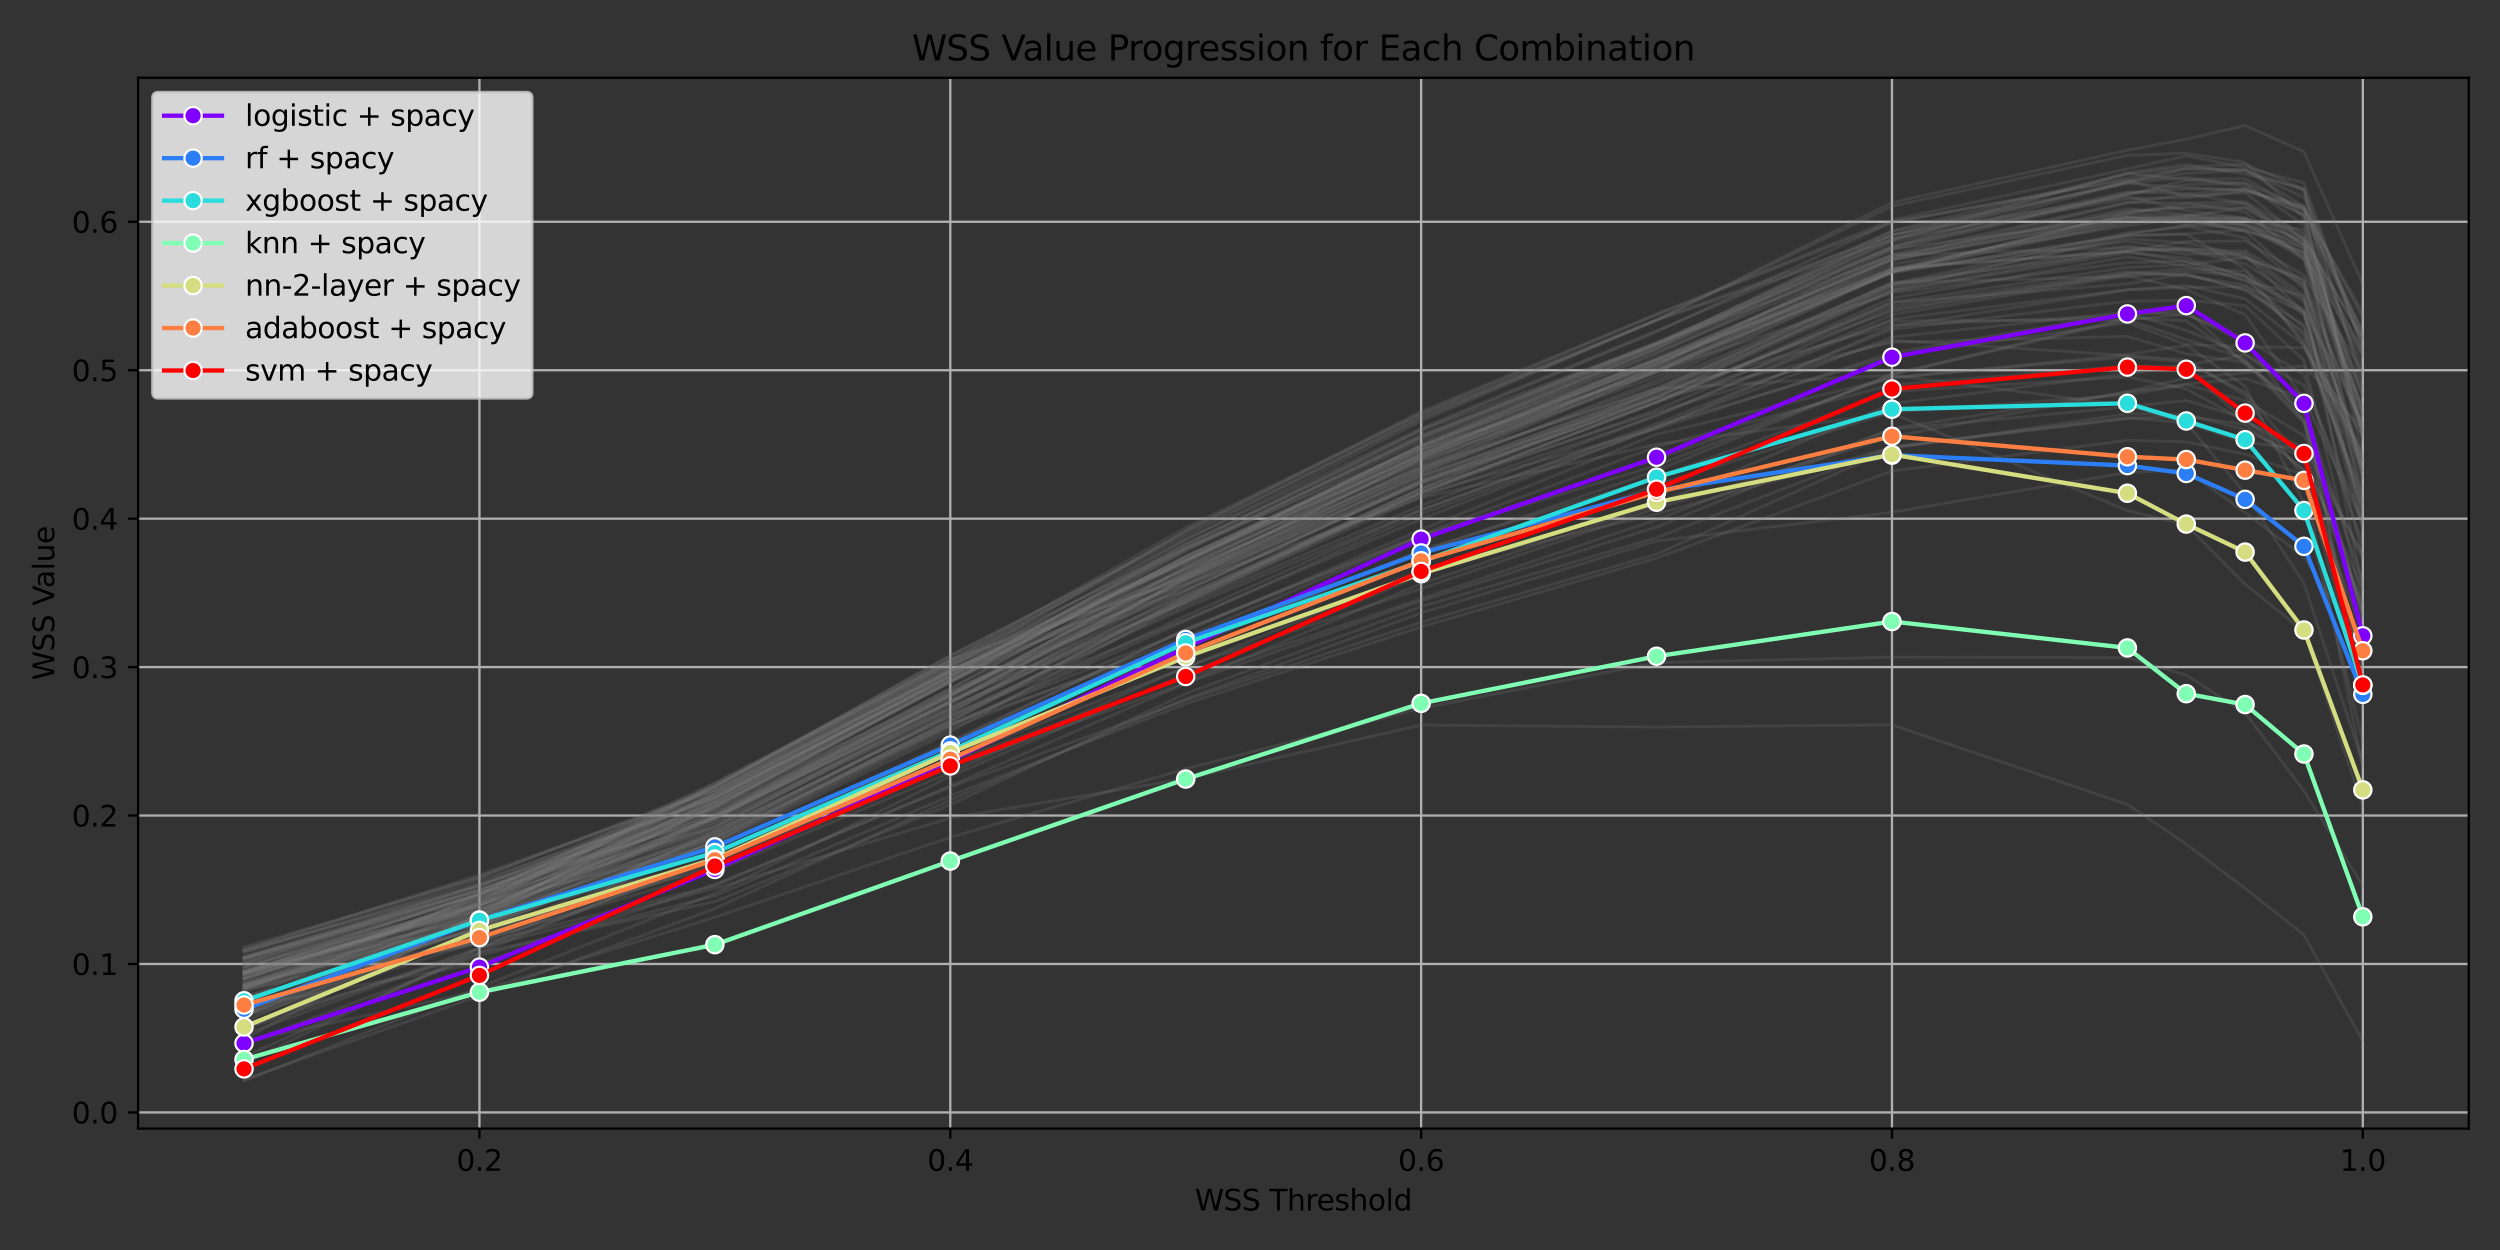 <?xml version="1.0" encoding="utf-8" standalone="no"?>
<!DOCTYPE svg PUBLIC "-//W3C//DTD SVG 1.1//EN"
  "http://www.w3.org/Graphics/SVG/1.1/DTD/svg11.dtd">
<svg xmlns:xlink="http://www.w3.org/1999/xlink" width="864pt" height="432pt" viewBox="0 0 864 432" xmlns="http://www.w3.org/2000/svg" version="1.1">
 <rect x="0" y="0" width="864" height="432" fill="#333333" stroke="none"/>
 <defs>
  <style type="text/css">*{stroke-linejoin: round; stroke-linecap: butt}</style>
 </defs>
 <g id="figure_1">
  <g id="patch_1">
   <path d="M 0 432 
L 864 432 
L 864 0 
L 0 0 
L 0 432 
z
" style="fill: none"/>
  </g>
  <g id="axes_1">
   <g id="patch_2">
    <path d="M 47.72 390.04 
L 853.2 390.04 
L 853.2 26.88 
L 47.72 26.88 
L 47.72 390.04 
z
" style="fill: none"/>
   </g>
   <g id="matplotlib.axis_1">
    <g id="xtick_1">
     <g id="line2d_1">
      <path d="M 165.694 390.04 
L 165.694 26.88 
" clip-path="url(#p58f2f49f23)" style="fill: none; stroke: #b0b0b0; stroke-width: 0.8; stroke-linecap: square"/>
     </g>
     <g id="line2d_2">
      <defs>
       <path id="m0891a8316b" d="M 0 0 
L 0 3.5 
" style="stroke: #000000; stroke-width: 0.8"/>
      </defs>
      <g>
       <use xlink:href="#m0891a8316b" x="165.694" y="390.04" style="stroke: #000000; stroke-width: 0.8"/>
      </g>
     </g>
     <g id="text_1">
      <!-- 0.2 -->
      <g transform="translate(157.743 404.638) scale(0.1 -0.1)">
       <defs>
        <path id="DejaVuSans-30" d="M 2034 4250 
Q 1547 4250 1301 3770 
Q 1056 3291 1056 2328 
Q 1056 1369 1301 889 
Q 1547 409 2034 409 
Q 2525 409 2770 889 
Q 3016 1369 3016 2328 
Q 3016 3291 2770 3770 
Q 2525 4250 2034 4250 
z
M 2034 4750 
Q 2819 4750 3233 4129 
Q 3647 3509 3647 2328 
Q 3647 1150 3233 529 
Q 2819 -91 2034 -91 
Q 1250 -91 836 529 
Q 422 1150 422 2328 
Q 422 3509 836 4129 
Q 1250 4750 2034 4750 
z
" transform="scale(0.016)"/>
        <path id="DejaVuSans-2e" d="M 684 794 
L 1344 794 
L 1344 0 
L 684 0 
L 684 794 
z
" transform="scale(0.016)"/>
        <path id="DejaVuSans-32" d="M 1228 531 
L 3431 531 
L 3431 0 
L 469 0 
L 469 531 
Q 828 903 1448 1529 
Q 2069 2156 2228 2338 
Q 2531 2678 2651 2914 
Q 2772 3150 2772 3378 
Q 2772 3750 2511 3984 
Q 2250 4219 1831 4219 
Q 1534 4219 1204 4116 
Q 875 4013 500 3803 
L 500 4441 
Q 881 4594 1212 4672 
Q 1544 4750 1819 4750 
Q 2544 4750 2975 4387 
Q 3406 4025 3406 3419 
Q 3406 3131 3298 2873 
Q 3191 2616 2906 2266 
Q 2828 2175 2409 1742 
Q 1991 1309 1228 531 
z
" transform="scale(0.016)"/>
       </defs>
       <use xlink:href="#DejaVuSans-30"/>
       <use xlink:href="#DejaVuSans-2e" x="63.623"/>
       <use xlink:href="#DejaVuSans-32" x="95.41"/>
      </g>
     </g>
    </g>
    <g id="xtick_2">
     <g id="line2d_3">
      <path d="M 328.418 390.04 
L 328.418 26.88 
" clip-path="url(#p58f2f49f23)" style="fill: none; stroke: #b0b0b0; stroke-width: 0.8; stroke-linecap: square"/>
     </g>
     <g id="line2d_4">
      <g>
       <use xlink:href="#m0891a8316b" x="328.418" y="390.04" style="stroke: #000000; stroke-width: 0.8"/>
      </g>
     </g>
     <g id="text_2">
      <!-- 0.4 -->
      <g transform="translate(320.466 404.638) scale(0.1 -0.1)">
       <defs>
        <path id="DejaVuSans-34" d="M 2419 4116 
L 825 1625 
L 2419 1625 
L 2419 4116 
z
M 2253 4666 
L 3047 4666 
L 3047 1625 
L 3713 1625 
L 3713 1100 
L 3047 1100 
L 3047 0 
L 2419 0 
L 2419 1100 
L 313 1100 
L 313 1709 
L 2253 4666 
z
" transform="scale(0.016)"/>
       </defs>
       <use xlink:href="#DejaVuSans-30"/>
       <use xlink:href="#DejaVuSans-2e" x="63.623"/>
       <use xlink:href="#DejaVuSans-34" x="95.41"/>
      </g>
     </g>
    </g>
    <g id="xtick_3">
     <g id="line2d_5">
      <path d="M 491.141 390.04 
L 491.141 26.88 
" clip-path="url(#p58f2f49f23)" style="fill: none; stroke: #b0b0b0; stroke-width: 0.8; stroke-linecap: square"/>
     </g>
     <g id="line2d_6">
      <g>
       <use xlink:href="#m0891a8316b" x="491.141" y="390.04" style="stroke: #000000; stroke-width: 0.8"/>
      </g>
     </g>
     <g id="text_3">
      <!-- 0.6 -->
      <g transform="translate(483.189 404.638) scale(0.1 -0.1)">
       <defs>
        <path id="DejaVuSans-36" d="M 2113 2584 
Q 1688 2584 1439 2293 
Q 1191 2003 1191 1497 
Q 1191 994 1439 701 
Q 1688 409 2113 409 
Q 2538 409 2786 701 
Q 3034 994 3034 1497 
Q 3034 2003 2786 2293 
Q 2538 2584 2113 2584 
z
M 3366 4563 
L 3366 3988 
Q 3128 4100 2886 4159 
Q 2644 4219 2406 4219 
Q 1781 4219 1451 3797 
Q 1122 3375 1075 2522 
Q 1259 2794 1537 2939 
Q 1816 3084 2150 3084 
Q 2853 3084 3261 2657 
Q 3669 2231 3669 1497 
Q 3669 778 3244 343 
Q 2819 -91 2113 -91 
Q 1303 -91 875 529 
Q 447 1150 447 2328 
Q 447 3434 972 4092 
Q 1497 4750 2381 4750 
Q 2619 4750 2861 4703 
Q 3103 4656 3366 4563 
z
" transform="scale(0.016)"/>
       </defs>
       <use xlink:href="#DejaVuSans-30"/>
       <use xlink:href="#DejaVuSans-2e" x="63.623"/>
       <use xlink:href="#DejaVuSans-36" x="95.41"/>
      </g>
     </g>
    </g>
    <g id="xtick_4">
     <g id="line2d_7">
      <path d="M 653.864 390.04 
L 653.864 26.88 
" clip-path="url(#p58f2f49f23)" style="fill: none; stroke: #b0b0b0; stroke-width: 0.8; stroke-linecap: square"/>
     </g>
     <g id="line2d_8">
      <g>
       <use xlink:href="#m0891a8316b" x="653.864" y="390.04" style="stroke: #000000; stroke-width: 0.8"/>
      </g>
     </g>
     <g id="text_4">
      <!-- 0.8 -->
      <g transform="translate(645.912 404.638) scale(0.1 -0.1)">
       <defs>
        <path id="DejaVuSans-38" d="M 2034 2216 
Q 1584 2216 1326 1975 
Q 1069 1734 1069 1313 
Q 1069 891 1326 650 
Q 1584 409 2034 409 
Q 2484 409 2743 651 
Q 3003 894 3003 1313 
Q 3003 1734 2745 1975 
Q 2488 2216 2034 2216 
z
M 1403 2484 
Q 997 2584 770 2862 
Q 544 3141 544 3541 
Q 544 4100 942 4425 
Q 1341 4750 2034 4750 
Q 2731 4750 3128 4425 
Q 3525 4100 3525 3541 
Q 3525 3141 3298 2862 
Q 3072 2584 2669 2484 
Q 3125 2378 3379 2068 
Q 3634 1759 3634 1313 
Q 3634 634 3220 271 
Q 2806 -91 2034 -91 
Q 1263 -91 848 271 
Q 434 634 434 1313 
Q 434 1759 690 2068 
Q 947 2378 1403 2484 
z
M 1172 3481 
Q 1172 3119 1398 2916 
Q 1625 2713 2034 2713 
Q 2441 2713 2670 2916 
Q 2900 3119 2900 3481 
Q 2900 3844 2670 4047 
Q 2441 4250 2034 4250 
Q 1625 4250 1398 4047 
Q 1172 3844 1172 3481 
z
" transform="scale(0.016)"/>
       </defs>
       <use xlink:href="#DejaVuSans-30"/>
       <use xlink:href="#DejaVuSans-2e" x="63.623"/>
       <use xlink:href="#DejaVuSans-38" x="95.41"/>
      </g>
     </g>
    </g>
    <g id="xtick_5">
     <g id="line2d_9">
      <path d="M 816.587 390.04 
L 816.587 26.88 
" clip-path="url(#p58f2f49f23)" style="fill: none; stroke: #b0b0b0; stroke-width: 0.8; stroke-linecap: square"/>
     </g>
     <g id="line2d_10">
      <g>
       <use xlink:href="#m0891a8316b" x="816.587" y="390.04" style="stroke: #000000; stroke-width: 0.8"/>
      </g>
     </g>
     <g id="text_5">
      <!-- 1.0 -->
      <g transform="translate(808.636 404.638) scale(0.1 -0.1)">
       <defs>
        <path id="DejaVuSans-31" d="M 794 531 
L 1825 531 
L 1825 4091 
L 703 3866 
L 703 4441 
L 1819 4666 
L 2450 4666 
L 2450 531 
L 3481 531 
L 3481 0 
L 794 0 
L 794 531 
z
" transform="scale(0.016)"/>
       </defs>
       <use xlink:href="#DejaVuSans-31"/>
       <use xlink:href="#DejaVuSans-2e" x="63.623"/>
       <use xlink:href="#DejaVuSans-30" x="95.41"/>
      </g>
     </g>
    </g>
    <g id="text_6">
     <!-- WSS Threshold -->
     <g transform="translate(412.94 418.317) scale(0.1 -0.1)">
      <defs>
       <path id="DejaVuSans-57" d="M 213 4666 
L 850 4666 
L 1831 722 
L 2809 4666 
L 3519 4666 
L 4500 722 
L 5478 4666 
L 6119 4666 
L 4947 0 
L 4153 0 
L 3169 4050 
L 2175 0 
L 1381 0 
L 213 4666 
z
" transform="scale(0.016)"/>
       <path id="DejaVuSans-53" d="M 3425 4513 
L 3425 3897 
Q 3066 4069 2747 4153 
Q 2428 4238 2131 4238 
Q 1616 4238 1336 4038 
Q 1056 3838 1056 3469 
Q 1056 3159 1242 3001 
Q 1428 2844 1947 2747 
L 2328 2669 
Q 3034 2534 3370 2195 
Q 3706 1856 3706 1288 
Q 3706 609 3251 259 
Q 2797 -91 1919 -91 
Q 1588 -91 1214 -16 
Q 841 59 441 206 
L 441 856 
Q 825 641 1194 531 
Q 1563 422 1919 422 
Q 2459 422 2753 634 
Q 3047 847 3047 1241 
Q 3047 1584 2836 1778 
Q 2625 1972 2144 2069 
L 1759 2144 
Q 1053 2284 737 2584 
Q 422 2884 422 3419 
Q 422 4038 858 4394 
Q 1294 4750 2059 4750 
Q 2388 4750 2728 4690 
Q 3069 4631 3425 4513 
z
" transform="scale(0.016)"/>
       <path id="DejaVuSans-20" transform="scale(0.016)"/>
       <path id="DejaVuSans-54" d="M -19 4666 
L 3928 4666 
L 3928 4134 
L 2272 4134 
L 2272 0 
L 1638 0 
L 1638 4134 
L -19 4134 
L -19 4666 
z
" transform="scale(0.016)"/>
       <path id="DejaVuSans-68" d="M 3513 2113 
L 3513 0 
L 2938 0 
L 2938 2094 
Q 2938 2591 2744 2837 
Q 2550 3084 2163 3084 
Q 1697 3084 1428 2787 
Q 1159 2491 1159 1978 
L 1159 0 
L 581 0 
L 581 4863 
L 1159 4863 
L 1159 2956 
Q 1366 3272 1645 3428 
Q 1925 3584 2291 3584 
Q 2894 3584 3203 3211 
Q 3513 2838 3513 2113 
z
" transform="scale(0.016)"/>
       <path id="DejaVuSans-72" d="M 2631 2963 
Q 2534 3019 2420 3045 
Q 2306 3072 2169 3072 
Q 1681 3072 1420 2755 
Q 1159 2438 1159 1844 
L 1159 0 
L 581 0 
L 581 3500 
L 1159 3500 
L 1159 2956 
Q 1341 3275 1631 3429 
Q 1922 3584 2338 3584 
Q 2397 3584 2469 3576 
Q 2541 3569 2628 3553 
L 2631 2963 
z
" transform="scale(0.016)"/>
       <path id="DejaVuSans-65" d="M 3597 1894 
L 3597 1613 
L 953 1613 
Q 991 1019 1311 708 
Q 1631 397 2203 397 
Q 2534 397 2845 478 
Q 3156 559 3463 722 
L 3463 178 
Q 3153 47 2828 -22 
Q 2503 -91 2169 -91 
Q 1331 -91 842 396 
Q 353 884 353 1716 
Q 353 2575 817 3079 
Q 1281 3584 2069 3584 
Q 2775 3584 3186 3129 
Q 3597 2675 3597 1894 
z
M 3022 2063 
Q 3016 2534 2758 2815 
Q 2500 3097 2075 3097 
Q 1594 3097 1305 2825 
Q 1016 2553 972 2059 
L 3022 2063 
z
" transform="scale(0.016)"/>
       <path id="DejaVuSans-73" d="M 2834 3397 
L 2834 2853 
Q 2591 2978 2328 3040 
Q 2066 3103 1784 3103 
Q 1356 3103 1142 2972 
Q 928 2841 928 2578 
Q 928 2378 1081 2264 
Q 1234 2150 1697 2047 
L 1894 2003 
Q 2506 1872 2764 1633 
Q 3022 1394 3022 966 
Q 3022 478 2636 193 
Q 2250 -91 1575 -91 
Q 1294 -91 989 -36 
Q 684 19 347 128 
L 347 722 
Q 666 556 975 473 
Q 1284 391 1588 391 
Q 1994 391 2212 530 
Q 2431 669 2431 922 
Q 2431 1156 2273 1281 
Q 2116 1406 1581 1522 
L 1381 1569 
Q 847 1681 609 1914 
Q 372 2147 372 2553 
Q 372 3047 722 3315 
Q 1072 3584 1716 3584 
Q 2034 3584 2315 3537 
Q 2597 3491 2834 3397 
z
" transform="scale(0.016)"/>
       <path id="DejaVuSans-6f" d="M 1959 3097 
Q 1497 3097 1228 2736 
Q 959 2375 959 1747 
Q 959 1119 1226 758 
Q 1494 397 1959 397 
Q 2419 397 2687 759 
Q 2956 1122 2956 1747 
Q 2956 2369 2687 2733 
Q 2419 3097 1959 3097 
z
M 1959 3584 
Q 2709 3584 3137 3096 
Q 3566 2609 3566 1747 
Q 3566 888 3137 398 
Q 2709 -91 1959 -91 
Q 1206 -91 779 398 
Q 353 888 353 1747 
Q 353 2609 779 3096 
Q 1206 3584 1959 3584 
z
" transform="scale(0.016)"/>
       <path id="DejaVuSans-6c" d="M 603 4863 
L 1178 4863 
L 1178 0 
L 603 0 
L 603 4863 
z
" transform="scale(0.016)"/>
       <path id="DejaVuSans-64" d="M 2906 2969 
L 2906 4863 
L 3481 4863 
L 3481 0 
L 2906 0 
L 2906 525 
Q 2725 213 2448 61 
Q 2172 -91 1784 -91 
Q 1150 -91 751 415 
Q 353 922 353 1747 
Q 353 2572 751 3078 
Q 1150 3584 1784 3584 
Q 2172 3584 2448 3432 
Q 2725 3281 2906 2969 
z
M 947 1747 
Q 947 1113 1208 752 
Q 1469 391 1925 391 
Q 2381 391 2643 752 
Q 2906 1113 2906 1747 
Q 2906 2381 2643 2742 
Q 2381 3103 1925 3103 
Q 1469 3103 1208 2742 
Q 947 2381 947 1747 
z
" transform="scale(0.016)"/>
      </defs>
      <use xlink:href="#DejaVuSans-57"/>
      <use xlink:href="#DejaVuSans-53" x="98.877"/>
      <use xlink:href="#DejaVuSans-53" x="162.354"/>
      <use xlink:href="#DejaVuSans-20" x="225.83"/>
      <use xlink:href="#DejaVuSans-54" x="257.617"/>
      <use xlink:href="#DejaVuSans-68" x="318.701"/>
      <use xlink:href="#DejaVuSans-72" x="382.08"/>
      <use xlink:href="#DejaVuSans-65" x="420.943"/>
      <use xlink:href="#DejaVuSans-73" x="482.467"/>
      <use xlink:href="#DejaVuSans-68" x="534.566"/>
      <use xlink:href="#DejaVuSans-6f" x="597.945"/>
      <use xlink:href="#DejaVuSans-6c" x="659.127"/>
      <use xlink:href="#DejaVuSans-64" x="686.91"/>
     </g>
    </g>
   </g>
   <g id="matplotlib.axis_2">
    <g id="ytick_1">
     <g id="line2d_11">
      <path d="M 47.72 384.451 
L 853.2 384.451 
" clip-path="url(#p58f2f49f23)" style="fill: none; stroke: #b0b0b0; stroke-width: 0.8; stroke-linecap: square"/>
     </g>
     <g id="line2d_12">
      <defs>
       <path id="me60f67bf2e" d="M 0 0 
L -3.5 0 
" style="stroke: #000000; stroke-width: 0.8"/>
      </defs>
      <g>
       <use xlink:href="#me60f67bf2e" x="47.72" y="384.451" style="stroke: #000000; stroke-width: 0.8"/>
      </g>
     </g>
     <g id="text_7">
      <!-- 0.0 -->
      <g transform="translate(24.817 388.25) scale(0.1 -0.1)">
       <use xlink:href="#DejaVuSans-30"/>
       <use xlink:href="#DejaVuSans-2e" x="63.623"/>
       <use xlink:href="#DejaVuSans-30" x="95.41"/>
      </g>
     </g>
    </g>
    <g id="ytick_2">
     <g id="line2d_13">
      <path d="M 47.72 333.151 
L 853.2 333.151 
" clip-path="url(#p58f2f49f23)" style="fill: none; stroke: #b0b0b0; stroke-width: 0.8; stroke-linecap: square"/>
     </g>
     <g id="line2d_14">
      <g>
       <use xlink:href="#me60f67bf2e" x="47.72" y="333.151" style="stroke: #000000; stroke-width: 0.8"/>
      </g>
     </g>
     <g id="text_8">
      <!-- 0.1 -->
      <g transform="translate(24.817 336.95) scale(0.1 -0.1)">
       <use xlink:href="#DejaVuSans-30"/>
       <use xlink:href="#DejaVuSans-2e" x="63.623"/>
       <use xlink:href="#DejaVuSans-31" x="95.41"/>
      </g>
     </g>
    </g>
    <g id="ytick_3">
     <g id="line2d_15">
      <path d="M 47.72 281.851 
L 853.2 281.851 
" clip-path="url(#p58f2f49f23)" style="fill: none; stroke: #b0b0b0; stroke-width: 0.8; stroke-linecap: square"/>
     </g>
     <g id="line2d_16">
      <g>
       <use xlink:href="#me60f67bf2e" x="47.72" y="281.851" style="stroke: #000000; stroke-width: 0.8"/>
      </g>
     </g>
     <g id="text_9">
      <!-- 0.2 -->
      <g transform="translate(24.817 285.65) scale(0.1 -0.1)">
       <use xlink:href="#DejaVuSans-30"/>
       <use xlink:href="#DejaVuSans-2e" x="63.623"/>
       <use xlink:href="#DejaVuSans-32" x="95.41"/>
      </g>
     </g>
    </g>
    <g id="ytick_4">
     <g id="line2d_17">
      <path d="M 47.72 230.55 
L 853.2 230.55 
" clip-path="url(#p58f2f49f23)" style="fill: none; stroke: #b0b0b0; stroke-width: 0.8; stroke-linecap: square"/>
     </g>
     <g id="line2d_18">
      <g>
       <use xlink:href="#me60f67bf2e" x="47.72" y="230.55" style="stroke: #000000; stroke-width: 0.8"/>
      </g>
     </g>
     <g id="text_10">
      <!-- 0.3 -->
      <g transform="translate(24.817 234.35) scale(0.1 -0.1)">
       <defs>
        <path id="DejaVuSans-33" d="M 2597 2516 
Q 3050 2419 3304 2112 
Q 3559 1806 3559 1356 
Q 3559 666 3084 287 
Q 2609 -91 1734 -91 
Q 1441 -91 1130 -33 
Q 819 25 488 141 
L 488 750 
Q 750 597 1062 519 
Q 1375 441 1716 441 
Q 2309 441 2620 675 
Q 2931 909 2931 1356 
Q 2931 1769 2642 2001 
Q 2353 2234 1838 2234 
L 1294 2234 
L 1294 2753 
L 1863 2753 
Q 2328 2753 2575 2939 
Q 2822 3125 2822 3475 
Q 2822 3834 2567 4026 
Q 2313 4219 1838 4219 
Q 1578 4219 1281 4162 
Q 984 4106 628 3988 
L 628 4550 
Q 988 4650 1302 4700 
Q 1616 4750 1894 4750 
Q 2613 4750 3031 4423 
Q 3450 4097 3450 3541 
Q 3450 3153 3228 2886 
Q 3006 2619 2597 2516 
z
" transform="scale(0.016)"/>
       </defs>
       <use xlink:href="#DejaVuSans-30"/>
       <use xlink:href="#DejaVuSans-2e" x="63.623"/>
       <use xlink:href="#DejaVuSans-33" x="95.41"/>
      </g>
     </g>
    </g>
    <g id="ytick_5">
     <g id="line2d_19">
      <path d="M 47.72 179.25 
L 853.2 179.25 
" clip-path="url(#p58f2f49f23)" style="fill: none; stroke: #b0b0b0; stroke-width: 0.8; stroke-linecap: square"/>
     </g>
     <g id="line2d_20">
      <g>
       <use xlink:href="#me60f67bf2e" x="47.72" y="179.25" style="stroke: #000000; stroke-width: 0.8"/>
      </g>
     </g>
     <g id="text_11">
      <!-- 0.4 -->
      <g transform="translate(24.817 183.05) scale(0.1 -0.1)">
       <use xlink:href="#DejaVuSans-30"/>
       <use xlink:href="#DejaVuSans-2e" x="63.623"/>
       <use xlink:href="#DejaVuSans-34" x="95.41"/>
      </g>
     </g>
    </g>
    <g id="ytick_6">
     <g id="line2d_21">
      <path d="M 47.72 127.95 
L 853.2 127.95 
" clip-path="url(#p58f2f49f23)" style="fill: none; stroke: #b0b0b0; stroke-width: 0.8; stroke-linecap: square"/>
     </g>
     <g id="line2d_22">
      <g>
       <use xlink:href="#me60f67bf2e" x="47.72" y="127.95" style="stroke: #000000; stroke-width: 0.8"/>
      </g>
     </g>
     <g id="text_12">
      <!-- 0.5 -->
      <g transform="translate(24.817 131.749) scale(0.1 -0.1)">
       <defs>
        <path id="DejaVuSans-35" d="M 691 4666 
L 3169 4666 
L 3169 4134 
L 1269 4134 
L 1269 2991 
Q 1406 3038 1543 3061 
Q 1681 3084 1819 3084 
Q 2600 3084 3056 2656 
Q 3513 2228 3513 1497 
Q 3513 744 3044 326 
Q 2575 -91 1722 -91 
Q 1428 -91 1123 -41 
Q 819 9 494 109 
L 494 744 
Q 775 591 1075 516 
Q 1375 441 1709 441 
Q 2250 441 2565 725 
Q 2881 1009 2881 1497 
Q 2881 1984 2565 2268 
Q 2250 2553 1709 2553 
Q 1456 2553 1204 2497 
Q 953 2441 691 2322 
L 691 4666 
z
" transform="scale(0.016)"/>
       </defs>
       <use xlink:href="#DejaVuSans-30"/>
       <use xlink:href="#DejaVuSans-2e" x="63.623"/>
       <use xlink:href="#DejaVuSans-35" x="95.41"/>
      </g>
     </g>
    </g>
    <g id="ytick_7">
     <g id="line2d_23">
      <path d="M 47.72 76.65 
L 853.2 76.65 
" clip-path="url(#p58f2f49f23)" style="fill: none; stroke: #b0b0b0; stroke-width: 0.8; stroke-linecap: square"/>
     </g>
     <g id="line2d_24">
      <g>
       <use xlink:href="#me60f67bf2e" x="47.72" y="76.65" style="stroke: #000000; stroke-width: 0.8"/>
      </g>
     </g>
     <g id="text_13">
      <!-- 0.6 -->
      <g transform="translate(24.817 80.449) scale(0.1 -0.1)">
       <use xlink:href="#DejaVuSans-30"/>
       <use xlink:href="#DejaVuSans-2e" x="63.623"/>
       <use xlink:href="#DejaVuSans-36" x="95.41"/>
      </g>
     </g>
    </g>
    <g id="text_14">
     <!-- WSS Value -->
     <g transform="translate(18.737 235.072) rotate(-90) scale(0.1 -0.1)">
      <defs>
       <path id="DejaVuSans-56" d="M 1831 0 
L 50 4666 
L 709 4666 
L 2188 738 
L 3669 4666 
L 4325 4666 
L 2547 0 
L 1831 0 
z
" transform="scale(0.016)"/>
       <path id="DejaVuSans-61" d="M 2194 1759 
Q 1497 1759 1228 1600 
Q 959 1441 959 1056 
Q 959 750 1161 570 
Q 1363 391 1709 391 
Q 2188 391 2477 730 
Q 2766 1069 2766 1631 
L 2766 1759 
L 2194 1759 
z
M 3341 1997 
L 3341 0 
L 2766 0 
L 2766 531 
Q 2569 213 2275 61 
Q 1981 -91 1556 -91 
Q 1019 -91 701 211 
Q 384 513 384 1019 
Q 384 1609 779 1909 
Q 1175 2209 1959 2209 
L 2766 2209 
L 2766 2266 
Q 2766 2663 2505 2880 
Q 2244 3097 1772 3097 
Q 1472 3097 1187 3025 
Q 903 2953 641 2809 
L 641 3341 
Q 956 3463 1253 3523 
Q 1550 3584 1831 3584 
Q 2591 3584 2966 3190 
Q 3341 2797 3341 1997 
z
" transform="scale(0.016)"/>
       <path id="DejaVuSans-75" d="M 544 1381 
L 544 3500 
L 1119 3500 
L 1119 1403 
Q 1119 906 1312 657 
Q 1506 409 1894 409 
Q 2359 409 2629 706 
Q 2900 1003 2900 1516 
L 2900 3500 
L 3475 3500 
L 3475 0 
L 2900 0 
L 2900 538 
Q 2691 219 2414 64 
Q 2138 -91 1772 -91 
Q 1169 -91 856 284 
Q 544 659 544 1381 
z
M 1991 3584 
L 1991 3584 
z
" transform="scale(0.016)"/>
      </defs>
      <use xlink:href="#DejaVuSans-57"/>
      <use xlink:href="#DejaVuSans-53" x="98.877"/>
      <use xlink:href="#DejaVuSans-53" x="162.354"/>
      <use xlink:href="#DejaVuSans-20" x="225.83"/>
      <use xlink:href="#DejaVuSans-56" x="257.617"/>
      <use xlink:href="#DejaVuSans-61" x="318.275"/>
      <use xlink:href="#DejaVuSans-6c" x="379.555"/>
      <use xlink:href="#DejaVuSans-75" x="407.338"/>
      <use xlink:href="#DejaVuSans-65" x="470.717"/>
     </g>
    </g>
   </g>
   <g id="line2d_25">
    <path d="M 84.333 331.021 
L 165.694 307.93 
L 247.056 275.476 
L 328.418 233.577 
L 409.779 187.928 
L 491.141 150.239 
L 572.502 118.729 
L 653.864 88.315 
L 735.226 73.389 
L 755.566 71.417 
L 775.906 70.41 
L 796.247 82.688 
L 816.587 117.182 
" clip-path="url(#p58f2f49f23)" style="fill: none; stroke: #808080; stroke-opacity: 0.2; stroke-linecap: square"/>
   </g>
   <g id="line2d_26">
    <path d="M 84.333 329.225 
L 165.694 304.153 
L 247.056 276.622 
L 328.418 232.422 
L 409.779 189.669 
L 491.141 151.207 
L 572.502 119.25 
L 653.864 83.684 
L 735.226 66.286 
L 755.566 66.851 
L 775.906 70.363 
L 796.247 84.638 
L 816.587 143.602 
" clip-path="url(#p58f2f49f23)" style="fill: none; stroke: #808080; stroke-opacity: 0.2; stroke-linecap: square"/>
   </g>
   <g id="line2d_27">
    <path d="M 84.333 344.197 
L 165.694 325.459 
L 247.056 298.606 
L 328.418 263.202 
L 409.779 234.373 
L 491.141 206.941 
L 572.502 179.613 
L 653.864 148.073 
L 735.226 135.513 
L 755.566 132.733 
L 775.906 130.82 
L 796.247 137.592 
L 816.587 181.132 
" clip-path="url(#p58f2f49f23)" style="fill: none; stroke: #808080; stroke-opacity: 0.2; stroke-linecap: square"/>
   </g>
   <g id="line2d_28">
    <path d="M 84.333 345.403 
L 165.694 308.747 
L 247.056 274.643 
L 328.418 231.439 
L 409.779 196.925 
L 491.141 161.391 
L 572.502 134.354 
L 653.864 129.629 
L 735.226 140.185 
L 755.566 146.196 
L 775.906 170.566 
L 796.247 201.581 
L 816.587 263.582 
" clip-path="url(#p58f2f49f23)" style="fill: none; stroke: #808080; stroke-opacity: 0.2; stroke-linecap: square"/>
   </g>
   <g id="line2d_29">
    <path d="M 84.333 340.736 
L 165.694 309.549 
L 247.056 280.79 
L 328.418 240.278 
L 409.779 202.839 
L 491.141 167.333 
L 572.502 137.76 
L 653.864 105.747 
L 735.226 93.825 
L 755.566 95.381 
L 775.906 98.453 
L 796.247 115.901 
L 816.587 175.602 
" clip-path="url(#p58f2f49f23)" style="fill: none; stroke: #808080; stroke-opacity: 0.2; stroke-linecap: square"/>
   </g>
   <g id="line2d_30">
    <path d="M 84.333 340.694 
L 165.694 319.54 
L 247.056 285.503 
L 328.418 245.392 
L 409.779 206.977 
L 491.141 168.733 
L 572.502 137.16 
L 653.864 100.705 
L 735.226 87.309 
L 755.566 89.193 
L 775.906 95.691 
L 796.247 106.959 
L 816.587 146.136 
" clip-path="url(#p58f2f49f23)" style="fill: none; stroke: #808080; stroke-opacity: 0.2; stroke-linecap: square"/>
   </g>
   <g id="line2d_31">
    <path d="M 84.333 331.079 
L 165.694 306.402 
L 247.056 274.34 
L 328.418 232.01 
L 409.779 194.158 
L 491.141 153.528 
L 572.502 119.356 
L 653.864 79.806 
L 735.226 60 
L 755.566 61.99 
L 775.906 61.769 
L 796.247 73.071 
L 816.587 151.149 
" clip-path="url(#p58f2f49f23)" style="fill: none; stroke: #808080; stroke-opacity: 0.2; stroke-linecap: square"/>
   </g>
   <g id="line2d_32">
    <path d="M 84.333 355.788 
L 165.694 327.548 
L 247.056 307.047 
L 328.418 282.729 
L 409.779 269.099 
L 491.141 250.588 
L 572.502 251.27 
L 653.864 250.498 
L 735.226 278.028 
L 755.566 291.696 
L 775.906 307.03 
L 796.247 323.051 
L 816.587 359.903 
" clip-path="url(#p58f2f49f23)" style="fill: none; stroke: #808080; stroke-opacity: 0.2; stroke-linecap: square"/>
   </g>
   <g id="line2d_33">
    <path d="M 84.333 351.333 
L 165.694 316.905 
L 247.056 282.992 
L 328.418 242.139 
L 409.779 201.77 
L 491.141 172.033 
L 572.502 153.518 
L 653.864 142.796 
L 735.226 176.441 
L 755.566 181.419 
L 775.906 201.93 
L 796.247 218.276 
L 816.587 278.611 
" clip-path="url(#p58f2f49f23)" style="fill: none; stroke: #808080; stroke-opacity: 0.2; stroke-linecap: square"/>
   </g>
   <g id="line2d_34">
    <path d="M 84.333 355.668 
L 165.694 320.984 
L 247.056 289.592 
L 328.418 249.037 
L 409.779 208.87 
L 491.141 174.734 
L 572.502 143.437 
L 653.864 110.314 
L 735.226 100.145 
L 755.566 98.63 
L 775.906 103.246 
L 796.247 119.355 
L 816.587 156.834 
" clip-path="url(#p58f2f49f23)" style="fill: none; stroke: #808080; stroke-opacity: 0.2; stroke-linecap: square"/>
   </g>
   <g id="line2d_35">
    <path d="M 84.333 339.754 
L 165.694 319.035 
L 247.056 290.837 
L 328.418 248.823 
L 409.779 206.42 
L 491.141 170.212 
L 572.502 141.672 
L 653.864 106.711 
L 735.226 94.581 
L 755.566 92.778 
L 775.906 93.653 
L 796.247 107.911 
L 816.587 175.979 
" clip-path="url(#p58f2f49f23)" style="fill: none; stroke: #808080; stroke-opacity: 0.2; stroke-linecap: square"/>
   </g>
   <g id="line2d_36">
    <path d="M 84.333 350.971 
L 165.694 323.146 
L 247.056 296.041 
L 328.418 257.669 
L 409.779 223.829 
L 491.141 190.128 
L 572.502 165.012 
L 653.864 135.315 
L 735.226 130.262 
L 755.566 134.402 
L 775.906 145.466 
L 796.247 157.261 
L 816.587 225.771 
" clip-path="url(#p58f2f49f23)" style="fill: none; stroke: #808080; stroke-opacity: 0.2; stroke-linecap: square"/>
   </g>
   <g id="line2d_37">
    <path d="M 84.333 335.711 
L 165.694 317.429 
L 247.056 289.278 
L 328.418 250.312 
L 409.779 222.413 
L 491.141 190.739 
L 572.502 162.652 
L 653.864 129.258 
L 735.226 109.851 
L 755.566 110.878 
L 775.906 124.945 
L 796.247 142.854 
L 816.587 211.937 
" clip-path="url(#p58f2f49f23)" style="fill: none; stroke: #808080; stroke-opacity: 0.2; stroke-linecap: square"/>
   </g>
   <g id="line2d_38">
    <path d="M 84.333 335.544 
L 165.694 312.96 
L 247.056 271.727 
L 328.418 226.536 
L 409.779 185.411 
L 491.141 144.073 
L 572.502 110.754 
L 653.864 82.873 
L 735.226 59.666 
L 755.566 56.866 
L 775.906 60.099 
L 796.247 65.286 
L 816.587 158.333 
" clip-path="url(#p58f2f49f23)" style="fill: none; stroke: #808080; stroke-opacity: 0.2; stroke-linecap: square"/>
   </g>
   <g id="line2d_39">
    <path d="M 84.333 340.482 
L 165.694 316.017 
L 247.056 275.778 
L 328.418 231.881 
L 409.779 193.302 
L 491.141 157.172 
L 572.502 125.845 
L 653.864 87.891 
L 735.226 69.87 
L 755.566 70.236 
L 775.906 69.634 
L 796.247 81.064 
L 816.587 122.558 
" clip-path="url(#p58f2f49f23)" style="fill: none; stroke: #808080; stroke-opacity: 0.2; stroke-linecap: square"/>
   </g>
   <g id="line2d_40">
    <path d="M 84.333 353.947 
L 165.694 329.288 
L 247.056 295.336 
L 328.418 256.291 
L 409.779 217.59 
L 491.141 185.208 
L 572.502 158.551 
L 653.864 130.392 
L 735.226 123.382 
L 755.566 125.19 
L 775.906 135.528 
L 796.247 159.489 
L 816.587 203.581 
" clip-path="url(#p58f2f49f23)" style="fill: none; stroke: #808080; stroke-opacity: 0.2; stroke-linecap: square"/>
   </g>
   <g id="line2d_41">
    <path d="M 84.333 335.744 
L 165.694 311.186 
L 247.056 271.497 
L 328.418 228.504 
L 409.779 189.282 
L 491.141 151.358 
L 572.502 118.617 
L 653.864 81.331 
L 735.226 60.2 
L 755.566 57.674 
L 775.906 56.772 
L 796.247 65.312 
L 816.587 120.309 
" clip-path="url(#p58f2f49f23)" style="fill: none; stroke: #808080; stroke-opacity: 0.2; stroke-linecap: square"/>
   </g>
   <g id="line2d_42">
    <path d="M 84.333 333.729 
L 165.694 312.242 
L 247.056 285.741 
L 328.418 245.19 
L 409.779 202.33 
L 491.141 165.169 
L 572.502 134.374 
L 653.864 98.93 
L 735.226 85.041 
L 755.566 87.877 
L 775.906 87.423 
L 796.247 102.169 
L 816.587 159.536 
" clip-path="url(#p58f2f49f23)" style="fill: none; stroke: #808080; stroke-opacity: 0.2; stroke-linecap: square"/>
   </g>
   <g id="line2d_43">
    <path d="M 84.333 336.71 
L 165.694 312.878 
L 247.056 272.3 
L 328.418 229.741 
L 409.779 199.227 
L 491.141 160.542 
L 572.502 126.582 
L 653.864 89.127 
L 735.226 70.139 
L 755.566 67.179 
L 775.906 65.228 
L 796.247 74.235 
L 816.587 115.179 
" clip-path="url(#p58f2f49f23)" style="fill: none; stroke: #808080; stroke-opacity: 0.2; stroke-linecap: square"/>
   </g>
   <g id="line2d_44">
    <path d="M 84.333 342.654 
L 165.694 319.047 
L 247.056 281.848 
L 328.418 240.776 
L 409.779 195.789 
L 491.141 156.711 
L 572.502 124.373 
L 653.864 93.615 
L 735.226 83.446 
L 755.566 86.148 
L 775.906 86.754 
L 796.247 98.416 
L 816.587 162.952 
" clip-path="url(#p58f2f49f23)" style="fill: none; stroke: #808080; stroke-opacity: 0.2; stroke-linecap: square"/>
   </g>
   <g id="line2d_45">
    <path d="M 84.333 336.406 
L 165.694 314.192 
L 247.056 282.271 
L 328.418 242.649 
L 409.779 205.419 
L 491.141 170.051 
L 572.502 139.073 
L 653.864 104.495 
L 735.226 98.096 
L 755.566 94.634 
L 775.906 100.316 
L 796.247 112.191 
L 816.587 192.298 
" clip-path="url(#p58f2f49f23)" style="fill: none; stroke: #808080; stroke-opacity: 0.2; stroke-linecap: square"/>
   </g>
   <g id="line2d_46">
    <path d="M 84.333 338.507 
L 165.694 310.416 
L 247.056 274.912 
L 328.418 234.551 
L 409.779 193.449 
L 491.141 153.858 
L 572.502 120.235 
L 653.864 81.116 
L 735.226 67.846 
L 755.566 72.748 
L 775.906 75.435 
L 796.247 82.998 
L 816.587 136.706 
" clip-path="url(#p58f2f49f23)" style="fill: none; stroke: #808080; stroke-opacity: 0.2; stroke-linecap: square"/>
   </g>
   <g id="line2d_47">
    <path d="M 84.333 331.369 
L 165.694 309.159 
L 247.056 279.081 
L 328.418 235.695 
L 409.779 190.47 
L 491.141 152.41 
L 572.502 119.283 
L 653.864 85.657 
L 735.226 66.7 
L 755.566 65.235 
L 775.906 65.522 
L 796.247 72.339 
L 816.587 108.139 
" clip-path="url(#p58f2f49f23)" style="fill: none; stroke: #808080; stroke-opacity: 0.2; stroke-linecap: square"/>
   </g>
   <g id="line2d_48">
    <path d="M 84.333 334.359 
L 165.694 312.535 
L 247.056 291.971 
L 328.418 252.944 
L 409.779 207.361 
L 491.141 168.822 
L 572.502 135.254 
L 653.864 100.009 
L 735.226 81.285 
L 755.566 80.841 
L 775.906 79.473 
L 796.247 87.776 
L 816.587 123.239 
" clip-path="url(#p58f2f49f23)" style="fill: none; stroke: #808080; stroke-opacity: 0.2; stroke-linecap: square"/>
   </g>
   <g id="line2d_49">
    <path d="M 84.333 353.158 
L 165.694 317.237 
L 247.056 297.685 
L 328.418 261.906 
L 409.779 230.772 
L 491.141 197.11 
L 572.502 177.625 
L 653.864 154.566 
L 735.226 144.688 
L 755.566 143.779 
L 775.906 146.729 
L 796.247 162.359 
L 816.587 229.825 
" clip-path="url(#p58f2f49f23)" style="fill: none; stroke: #808080; stroke-opacity: 0.2; stroke-linecap: square"/>
   </g>
   <g id="line2d_50">
    <path d="M 84.333 355.187 
L 165.694 317.503 
L 247.056 284.521 
L 328.418 244.318 
L 409.779 208.241 
L 491.141 171.638 
L 572.502 143.765 
L 653.864 108.747 
L 735.226 95.244 
L 755.566 100.103 
L 775.906 108.773 
L 796.247 138.044 
L 816.587 243.886 
" clip-path="url(#p58f2f49f23)" style="fill: none; stroke: #808080; stroke-opacity: 0.2; stroke-linecap: square"/>
   </g>
   <g id="line2d_51">
    <path d="M 84.333 340.531 
L 165.694 316.739 
L 247.056 274.125 
L 328.418 231.994 
L 409.779 203.918 
L 491.141 166.488 
L 572.502 135.013 
L 653.864 97.907 
L 735.226 86.772 
L 755.566 83.463 
L 775.906 83.313 
L 796.247 95.169 
L 816.587 128.525 
" clip-path="url(#p58f2f49f23)" style="fill: none; stroke: #808080; stroke-opacity: 0.2; stroke-linecap: square"/>
   </g>
   <g id="line2d_52">
    <path d="M 84.333 331.068 
L 165.694 307.745 
L 247.056 274.442 
L 328.418 229.434 
L 409.779 183.518 
L 491.141 142.226 
L 572.502 108.479 
L 653.864 76.068 
L 735.226 58.389 
L 755.566 53.866 
L 775.906 57.845 
L 796.247 63.186 
L 816.587 120.756 
" clip-path="url(#p58f2f49f23)" style="fill: none; stroke: #808080; stroke-opacity: 0.2; stroke-linecap: square"/>
   </g>
   <g id="line2d_53">
    <path d="M 84.333 341.467 
L 165.694 317.737 
L 247.056 278.69 
L 328.418 234.269 
L 409.779 194.051 
L 491.141 157.056 
L 572.502 125.137 
L 653.864 92.9 
L 735.226 75.733 
L 755.566 74.622 
L 775.906 75.903 
L 796.247 89.067 
L 816.587 147.515 
" clip-path="url(#p58f2f49f23)" style="fill: none; stroke: #808080; stroke-opacity: 0.2; stroke-linecap: square"/>
   </g>
   <g id="line2d_54">
    <path d="M 84.333 334.389 
L 165.694 309.253 
L 247.056 271.54 
L 328.418 229.462 
L 409.779 194.708 
L 491.141 155.748 
L 572.502 124.238 
L 653.864 92.615 
L 735.226 86.864 
L 755.566 90.394 
L 775.906 97.122 
L 796.247 102.21 
L 816.587 203.613 
" clip-path="url(#p58f2f49f23)" style="fill: none; stroke: #808080; stroke-opacity: 0.2; stroke-linecap: square"/>
   </g>
   <g id="line2d_55">
    <path d="M 84.333 328.25 
L 165.694 303.054 
L 247.056 272.996 
L 328.418 230.517 
L 409.779 187.998 
L 491.141 148.708 
L 572.502 118.622 
L 653.864 82.423 
L 735.226 68.702 
L 755.566 68.275 
L 775.906 66.052 
L 796.247 71.906 
L 816.587 117.95 
" clip-path="url(#p58f2f49f23)" style="fill: none; stroke: #808080; stroke-opacity: 0.2; stroke-linecap: square"/>
   </g>
   <g id="line2d_56">
    <path d="M 84.333 341.561 
L 165.694 314.827 
L 247.056 278.783 
L 328.418 235.828 
L 409.779 198.041 
L 491.141 159.211 
L 572.502 130.128 
L 653.864 93.936 
L 735.226 81.507 
L 755.566 80.894 
L 775.906 92.86 
L 796.247 119.203 
L 816.587 170.835 
" clip-path="url(#p58f2f49f23)" style="fill: none; stroke: #808080; stroke-opacity: 0.2; stroke-linecap: square"/>
   </g>
   <g id="line2d_57">
    <path d="M 84.333 336.077 
L 165.694 311.19 
L 247.056 277.276 
L 328.418 233.542 
L 409.779 193.785 
L 491.141 154.143 
L 572.502 124.273 
L 653.864 88.98 
L 735.226 72.181 
L 755.566 74.084 
L 775.906 75.314 
L 796.247 86.12 
L 816.587 141.58 
" clip-path="url(#p58f2f49f23)" style="fill: none; stroke: #808080; stroke-opacity: 0.2; stroke-linecap: square"/>
   </g>
   <g id="line2d_58">
    <path d="M 84.333 349.807 
L 165.694 316.292 
L 247.056 283.313 
L 328.418 242.379 
L 409.779 199.92 
L 491.141 164.312 
L 572.502 135.313 
L 653.864 112.361 
L 735.226 109.14 
L 755.566 106.942 
L 775.906 125.903 
L 796.247 140.69 
L 816.587 201.39 
" clip-path="url(#p58f2f49f23)" style="fill: none; stroke: #808080; stroke-opacity: 0.2; stroke-linecap: square"/>
   </g>
   <g id="line2d_59">
    <path d="M 84.333 336.781 
L 165.694 312.66 
L 247.056 286.632 
L 328.418 243.239 
L 409.779 200.278 
L 491.141 166.388 
L 572.502 138.989 
L 653.864 110.927 
L 735.226 110.563 
L 755.566 117.34 
L 775.906 124.073 
L 796.247 145.446 
L 816.587 232.786 
" clip-path="url(#p58f2f49f23)" style="fill: none; stroke: #808080; stroke-opacity: 0.2; stroke-linecap: square"/>
   </g>
   <g id="line2d_60">
    <path d="M 84.333 350.615 
L 165.694 321.773 
L 247.056 288.27 
L 328.418 249.442 
L 409.779 206.371 
L 491.141 170.781 
L 572.502 148.154 
L 653.864 121.946 
L 735.226 108.235 
L 755.566 114.166 
L 775.906 122.409 
L 796.247 137.489 
L 816.587 219.943 
" clip-path="url(#p58f2f49f23)" style="fill: none; stroke: #808080; stroke-opacity: 0.2; stroke-linecap: square"/>
   </g>
   <g id="line2d_61">
    <path d="M 84.333 349.299 
L 165.694 320.21 
L 247.056 289.364 
L 328.418 250.792 
L 409.779 212.835 
L 491.141 176.277 
L 572.502 146.453 
L 653.864 113.826 
L 735.226 104.107 
L 755.566 103.776 
L 775.906 105.617 
L 796.247 124.552 
L 816.587 208.108 
" clip-path="url(#p58f2f49f23)" style="fill: none; stroke: #808080; stroke-opacity: 0.2; stroke-linecap: square"/>
   </g>
   <g id="line2d_62">
    <path d="M 84.333 347.36 
L 165.694 320.094 
L 247.056 286.815 
L 328.418 247.882 
L 409.779 207.691 
L 491.141 170.46 
L 572.502 138.909 
L 653.864 104.569 
L 735.226 92.389 
L 755.566 91.556 
L 775.906 89.003 
L 796.247 96.416 
L 816.587 148.806 
" clip-path="url(#p58f2f49f23)" style="fill: none; stroke: #808080; stroke-opacity: 0.2; stroke-linecap: square"/>
   </g>
   <g id="line2d_63">
    <path d="M 84.333 330.744 
L 165.694 307.116 
L 247.056 282.947 
L 328.418 243.062 
L 409.779 199.499 
L 491.141 163.089 
L 572.502 132.515 
L 653.864 98.102 
L 735.226 80.505 
L 755.566 78.235 
L 775.906 82.131 
L 796.247 99.611 
L 816.587 147.238 
" clip-path="url(#p58f2f49f23)" style="fill: none; stroke: #808080; stroke-opacity: 0.2; stroke-linecap: square"/>
   </g>
   <g id="line2d_64">
    <path d="M 84.333 338.337 
L 165.694 313.062 
L 247.056 276.861 
L 328.418 233.293 
L 409.779 188.713 
L 491.141 148.625 
L 572.502 114.706 
L 653.864 76.663 
L 735.226 62.251 
L 755.566 67.933 
L 775.906 66.497 
L 796.247 82.855 
L 816.587 126.56 
" clip-path="url(#p58f2f49f23)" style="fill: none; stroke: #808080; stroke-opacity: 0.2; stroke-linecap: square"/>
   </g>
   <g id="line2d_65">
    <path d="M 84.333 341.617 
L 165.694 318.132 
L 247.056 287.487 
L 328.418 246.265 
L 409.779 204.287 
L 491.141 166.472 
L 572.502 136.684 
L 653.864 107.55 
L 735.226 94.586 
L 755.566 94.844 
L 775.906 99.926 
L 796.247 114.74 
L 816.587 161.971 
" clip-path="url(#p58f2f49f23)" style="fill: none; stroke: #808080; stroke-opacity: 0.2; stroke-linecap: square"/>
   </g>
   <g id="line2d_66">
    <path d="M 84.333 373.13 
L 165.694 344.116 
L 247.056 314.008 
L 328.418 276.49 
L 409.779 241.553 
L 491.141 211.84 
L 572.502 186.955 
L 653.864 177.027 
L 735.226 163.283 
L 755.566 162.352 
L 775.906 177.149 
L 796.247 192.517 
L 816.587 224.096 
" clip-path="url(#p58f2f49f23)" style="fill: none; stroke: #808080; stroke-opacity: 0.2; stroke-linecap: square"/>
   </g>
   <g id="line2d_67">
    <path d="M 84.333 359.079 
L 165.694 315.589 
L 247.056 284.172 
L 328.418 244.659 
L 409.779 205.732 
L 491.141 168.843 
L 572.502 142.492 
L 653.864 117.602 
L 735.226 122.844 
L 755.566 124.409 
L 775.906 136.657 
L 796.247 165.506 
L 816.587 265.148 
" clip-path="url(#p58f2f49f23)" style="fill: none; stroke: #808080; stroke-opacity: 0.2; stroke-linecap: square"/>
   </g>
   <g id="line2d_68">
    <path d="M 84.333 345.322 
L 165.694 320.703 
L 247.056 282.531 
L 328.418 242.197 
L 409.779 208.146 
L 491.141 169.787 
L 572.502 139.012 
L 653.864 103.072 
L 735.226 88.743 
L 755.566 91.833 
L 775.906 96.613 
L 796.247 113.068 
L 816.587 159.433 
" clip-path="url(#p58f2f49f23)" style="fill: none; stroke: #808080; stroke-opacity: 0.2; stroke-linecap: square"/>
   </g>
   <g id="line2d_69">
    <path d="M 84.333 365.127 
L 165.694 329.231 
L 247.056 311.609 
L 328.418 278.121 
L 409.779 239.72 
L 491.141 209.641 
L 572.502 185.809 
L 653.864 154.467 
L 735.226 144.316 
L 755.566 146.204 
L 775.906 152.892 
L 796.247 155.224 
L 816.587 210.713 
" clip-path="url(#p58f2f49f23)" style="fill: none; stroke: #808080; stroke-opacity: 0.2; stroke-linecap: square"/>
   </g>
   <g id="line2d_70">
    <path d="M 84.333 334.368 
L 165.694 308.861 
L 247.056 270.512 
L 328.418 228.948 
L 409.779 193.618 
L 491.141 155.283 
L 572.502 128.768 
L 653.864 93.852 
L 735.226 76.243 
L 755.566 76.126 
L 775.906 79.767 
L 796.247 98.119 
L 816.587 180.938 
" clip-path="url(#p58f2f49f23)" style="fill: none; stroke: #808080; stroke-opacity: 0.2; stroke-linecap: square"/>
   </g>
   <g id="line2d_71">
    <path d="M 84.333 336.787 
L 165.694 319.528 
L 247.056 291.089 
L 328.418 251.812 
L 409.779 220.166 
L 491.141 185.327 
L 572.502 160.864 
L 653.864 129.539 
L 735.226 110.46 
L 755.566 108.616 
L 775.906 116.95 
L 796.247 129.565 
L 816.587 188.233 
" clip-path="url(#p58f2f49f23)" style="fill: none; stroke: #808080; stroke-opacity: 0.2; stroke-linecap: square"/>
   </g>
   <g id="line2d_72">
    <path d="M 84.333 357.45 
L 165.694 327.858 
L 247.056 297.21 
L 328.418 256.766 
L 409.779 217.389 
L 491.141 184.703 
L 572.502 154.354 
L 653.864 132.966 
L 735.226 126.5 
L 755.566 126.81 
L 775.906 145.671 
L 796.247 154.605 
L 816.587 191.719 
" clip-path="url(#p58f2f49f23)" style="fill: none; stroke: #808080; stroke-opacity: 0.2; stroke-linecap: square"/>
   </g>
   <g id="line2d_73">
    <path d="M 84.333 337.458 
L 165.694 312.106 
L 247.056 270.758 
L 328.418 227.911 
L 409.779 200.021 
L 491.141 162.18 
L 572.502 126.368 
L 653.864 86.363 
L 735.226 67.347 
L 755.566 62.296 
L 775.906 63.278 
L 796.247 71.944 
L 816.587 114.49 
" clip-path="url(#p58f2f49f23)" style="fill: none; stroke: #808080; stroke-opacity: 0.2; stroke-linecap: square"/>
   </g>
   <g id="line2d_74">
    <path d="M 84.333 360.817 
L 165.694 330.221 
L 247.056 309.597 
L 328.418 275.046 
L 409.779 243.243 
L 491.141 216.681 
L 572.502 192.878 
L 653.864 162.778 
L 735.226 152.171 
L 755.566 152.723 
L 775.906 156.968 
L 796.247 164.112 
L 816.587 238.966 
" clip-path="url(#p58f2f49f23)" style="fill: none; stroke: #808080; stroke-opacity: 0.2; stroke-linecap: square"/>
   </g>
   <g id="line2d_75">
    <path d="M 84.333 339.791 
L 165.694 315.553 
L 247.056 273.504 
L 328.418 231.087 
L 409.779 201.952 
L 491.141 163.583 
L 572.502 131.469 
L 653.864 93.912 
L 735.226 73.863 
L 755.566 70.229 
L 775.906 73.189 
L 796.247 89.465 
L 816.587 140.636 
" clip-path="url(#p58f2f49f23)" style="fill: none; stroke: #808080; stroke-opacity: 0.2; stroke-linecap: square"/>
   </g>
   <g id="line2d_76">
    <path d="M 84.333 335.312 
L 165.694 314.341 
L 247.056 288.737 
L 328.418 246.473 
L 409.779 199.163 
L 491.141 161.32 
L 572.502 128.571 
L 653.864 93.269 
L 735.226 75.121 
L 755.566 76.602 
L 775.906 77.687 
L 796.247 84.308 
L 816.587 121.63 
" clip-path="url(#p58f2f49f23)" style="fill: none; stroke: #808080; stroke-opacity: 0.2; stroke-linecap: square"/>
   </g>
   <g id="line2d_77">
    <path d="M 84.333 350.716 
L 165.694 316.31 
L 247.056 282.025 
L 328.418 238.719 
L 409.779 204.135 
L 491.141 166.019 
L 572.502 135.847 
L 653.864 100.37 
L 735.226 86.297 
L 755.566 86.486 
L 775.906 89.185 
L 796.247 96.865 
L 816.587 162.986 
" clip-path="url(#p58f2f49f23)" style="fill: none; stroke: #808080; stroke-opacity: 0.2; stroke-linecap: square"/>
   </g>
   <g id="line2d_78">
    <path d="M 84.333 339.282 
L 165.694 315.807 
L 247.056 276.51 
L 328.418 232.311 
L 409.779 189.421 
L 491.141 154.513 
L 572.502 120.457 
L 653.864 82.858 
L 735.226 62.587 
L 755.566 59.929 
L 775.906 58.881 
L 796.247 68.197 
L 816.587 116.491 
" clip-path="url(#p58f2f49f23)" style="fill: none; stroke: #808080; stroke-opacity: 0.2; stroke-linecap: square"/>
   </g>
   <g id="line2d_79">
    <path d="M 84.333 331.641 
L 165.694 307.914 
L 247.056 278.572 
L 328.418 235.527 
L 409.779 192.144 
L 491.141 154.17 
L 572.502 120.715 
L 653.864 86.049 
L 735.226 75.317 
L 755.566 77.456 
L 775.906 77.227 
L 796.247 89.737 
L 816.587 161.54 
" clip-path="url(#p58f2f49f23)" style="fill: none; stroke: #808080; stroke-opacity: 0.2; stroke-linecap: square"/>
   </g>
   <g id="line2d_80">
    <path d="M 84.333 340.375 
L 165.694 321.174 
L 247.056 299.99 
L 328.418 265.136 
L 409.779 236.015 
L 491.141 201.714 
L 572.502 174.379 
L 653.864 139.475 
L 735.226 129.194 
L 755.566 126.147 
L 775.906 122.621 
L 796.247 133.12 
L 816.587 180.032 
" clip-path="url(#p58f2f49f23)" style="fill: none; stroke: #808080; stroke-opacity: 0.2; stroke-linecap: square"/>
   </g>
   <g id="line2d_81">
    <path d="M 84.333 341.35 
L 165.694 325.137 
L 247.056 301.094 
L 328.418 267.021 
L 409.779 230.37 
L 491.141 203.422 
L 572.502 175.661 
L 653.864 150.931 
L 735.226 135.353 
L 755.566 130.622 
L 775.906 128.919 
L 796.247 126.436 
L 816.587 148.275 
" clip-path="url(#p58f2f49f23)" style="fill: none; stroke: #808080; stroke-opacity: 0.2; stroke-linecap: square"/>
   </g>
   <g id="line2d_82">
    <path d="M 84.333 341.022 
L 165.694 317.031 
L 247.056 277.428 
L 328.418 235.205 
L 409.779 196.727 
L 491.141 162.064 
L 572.502 134.057 
L 653.864 97.566 
L 735.226 95.567 
L 755.566 93.749 
L 775.906 95.211 
L 796.247 118.054 
L 816.587 172.87 
" clip-path="url(#p58f2f49f23)" style="fill: none; stroke: #808080; stroke-opacity: 0.2; stroke-linecap: square"/>
   </g>
   <g id="line2d_83">
    <path d="M 84.333 345.771 
L 165.694 318.338 
L 247.056 278.184 
L 328.418 239.085 
L 409.779 198.099 
L 491.141 158.669 
L 572.502 128.016 
L 653.864 94.075 
L 735.226 76.952 
L 755.566 74.779 
L 775.906 71.699 
L 796.247 84.927 
L 816.587 134.892 
" clip-path="url(#p58f2f49f23)" style="fill: none; stroke: #808080; stroke-opacity: 0.2; stroke-linecap: square"/>
   </g>
   <g id="line2d_84">
    <path d="M 84.333 333.171 
L 165.694 307.397 
L 247.056 277.563 
L 328.418 235.76 
L 409.779 192.157 
L 491.141 155.301 
L 572.502 122.331 
L 653.864 85.228 
L 735.226 62.859 
L 755.566 58.35 
L 775.906 58.547 
L 796.247 71.489 
L 816.587 109.909 
" clip-path="url(#p58f2f49f23)" style="fill: none; stroke: #808080; stroke-opacity: 0.2; stroke-linecap: square"/>
   </g>
   <g id="line2d_85">
    <path d="M 84.333 332.122 
L 165.694 309.1 
L 247.056 275.659 
L 328.418 230.662 
L 409.779 183.423 
L 491.141 143.342 
L 572.502 110.454 
L 653.864 81.303 
L 735.226 63.175 
L 755.566 61.27 
L 775.906 64.518 
L 796.247 74.283 
L 816.587 149.111 
" clip-path="url(#p58f2f49f23)" style="fill: none; stroke: #808080; stroke-opacity: 0.2; stroke-linecap: square"/>
   </g>
   <g id="line2d_86">
    <path d="M 84.333 336.151 
L 165.694 308.929 
L 247.056 282.046 
L 328.418 240.934 
L 409.779 197.679 
L 491.141 158.387 
L 572.502 125.408 
L 653.864 93.952 
L 735.226 73.951 
L 755.566 74.438 
L 775.906 77.805 
L 796.247 87.34 
L 816.587 136.898 
" clip-path="url(#p58f2f49f23)" style="fill: none; stroke: #808080; stroke-opacity: 0.2; stroke-linecap: square"/>
   </g>
   <g id="line2d_87">
    <path d="M 84.333 332.658 
L 165.694 305.773 
L 247.056 275.692 
L 328.418 234.476 
L 409.779 192.427 
L 491.141 156.105 
L 572.502 125.739 
L 653.864 91.343 
L 735.226 77.923 
L 755.566 75.393 
L 775.906 79.951 
L 796.247 85.295 
L 816.587 164.988 
" clip-path="url(#p58f2f49f23)" style="fill: none; stroke: #808080; stroke-opacity: 0.2; stroke-linecap: square"/>
   </g>
   <g id="line2d_88">
    <path d="M 84.333 345.251 
L 165.694 321.036 
L 247.056 288.072 
L 328.418 247.173 
L 409.779 210.003 
L 491.141 176.179 
L 572.502 147.18 
L 653.864 122.973 
L 735.226 111.505 
L 755.566 119.073 
L 775.906 119.744 
L 796.247 120.186 
L 816.587 150.691 
" clip-path="url(#p58f2f49f23)" style="fill: none; stroke: #808080; stroke-opacity: 0.2; stroke-linecap: square"/>
   </g>
   <g id="line2d_89">
    <path d="M 84.333 351.558 
L 165.694 325.282 
L 247.056 290.873 
L 328.418 250.9 
L 409.779 214.532 
L 491.141 177.567 
L 572.502 147.89 
L 653.864 112.873 
L 735.226 100.163 
L 755.566 99.32 
L 775.906 99.068 
L 796.247 107.802 
L 816.587 183.017 
" clip-path="url(#p58f2f49f23)" style="fill: none; stroke: #808080; stroke-opacity: 0.2; stroke-linecap: square"/>
   </g>
   <g id="line2d_90">
    <path d="M 84.333 330.409 
L 165.694 305.884 
L 247.056 279.742 
L 328.418 238.024 
L 409.779 193.689 
L 491.141 157.672 
L 572.502 124.576 
L 653.864 89.488 
L 735.226 74.813 
L 755.566 75.427 
L 775.906 76.011 
L 796.247 79.559 
L 816.587 152.084 
" clip-path="url(#p58f2f49f23)" style="fill: none; stroke: #808080; stroke-opacity: 0.2; stroke-linecap: square"/>
   </g>
   <g id="line2d_91">
    <path d="M 84.333 367.5 
L 165.694 327.829 
L 247.056 290.174 
L 328.418 249.93 
L 409.779 218.157 
L 491.141 183.055 
L 572.502 150.065 
L 653.864 130.706 
L 735.226 122.502 
L 755.566 119.321 
L 775.906 133.472 
L 796.247 173.811 
L 816.587 256.431 
" clip-path="url(#p58f2f49f23)" style="fill: none; stroke: #808080; stroke-opacity: 0.2; stroke-linecap: square"/>
   </g>
   <g id="line2d_92">
    <path d="M 84.333 328.604 
L 165.694 306.122 
L 247.056 275.628 
L 328.418 233.635 
L 409.779 190.066 
L 491.141 150.727 
L 572.502 118.278 
L 653.864 85.164 
L 735.226 67.04 
L 755.566 63.79 
L 775.906 63.305 
L 796.247 77.878 
L 816.587 143.152 
" clip-path="url(#p58f2f49f23)" style="fill: none; stroke: #808080; stroke-opacity: 0.2; stroke-linecap: square"/>
   </g>
   <g id="line2d_93">
    <path d="M 84.333 338.308 
L 165.694 314.707 
L 247.056 282.879 
L 328.418 240.444 
L 409.779 196.364 
L 491.141 157.189 
L 572.502 123.612 
L 653.864 89.874 
L 735.226 75.059 
L 755.566 75.686 
L 775.906 75.435 
L 796.247 83.665 
L 816.587 174.051 
" clip-path="url(#p58f2f49f23)" style="fill: none; stroke: #808080; stroke-opacity: 0.2; stroke-linecap: square"/>
   </g>
   <g id="line2d_94">
    <path d="M 84.333 373.533 
L 165.694 341.269 
L 247.056 308.722 
L 328.418 268.278 
L 409.779 232.976 
L 491.141 198.738 
L 572.502 167.516 
L 653.864 142.388 
L 735.226 136.469 
L 755.566 132.945 
L 775.906 138.449 
L 796.247 150.5 
L 816.587 193.171 
" clip-path="url(#p58f2f49f23)" style="fill: none; stroke: #808080; stroke-opacity: 0.2; stroke-linecap: square"/>
   </g>
   <g id="line2d_95">
    <path d="M 84.333 360.085 
L 165.694 342.464 
L 247.056 317.014 
L 328.418 289.372 
L 409.779 265.697 
L 491.141 244.766 
L 572.502 228.985 
L 653.864 227.11 
L 735.226 227.28 
L 755.566 233.326 
L 775.906 246.379 
L 796.247 273.332 
L 816.587 306.067 
" clip-path="url(#p58f2f49f23)" style="fill: none; stroke: #808080; stroke-opacity: 0.2; stroke-linecap: square"/>
   </g>
   <g id="line2d_96">
    <path d="M 84.333 347.896 
L 165.694 332.871 
L 247.056 305.633 
L 328.418 272.014 
L 409.779 242.01 
L 491.141 215.003 
L 572.502 191.542 
L 653.864 154.982 
L 735.226 142.996 
L 755.566 143.3 
L 775.906 148.484 
L 796.247 158.322 
L 816.587 208.567 
" clip-path="url(#p58f2f49f23)" style="fill: none; stroke: #808080; stroke-opacity: 0.2; stroke-linecap: square"/>
   </g>
   <g id="line2d_97">
    <path d="M 84.333 336.589 
L 165.694 313.443 
L 247.056 282.448 
L 328.418 239.809 
L 409.779 201.001 
L 491.141 167.145 
L 572.502 137.75 
L 653.864 118.295 
L 735.226 116.225 
L 755.566 122.278 
L 775.906 125.207 
L 796.247 146.097 
L 816.587 214.287 
" clip-path="url(#p58f2f49f23)" style="fill: none; stroke: #808080; stroke-opacity: 0.2; stroke-linecap: square"/>
   </g>
   <g id="line2d_98">
    <path d="M 84.333 328.168 
L 165.694 302.355 
L 247.056 273.142 
L 328.418 231.958 
L 409.779 186.5 
L 491.141 147.982 
L 572.502 114.252 
L 653.864 80.014 
L 735.226 63.373 
L 755.566 64.806 
L 775.906 65.828 
L 796.247 71.116 
L 816.587 130.564 
" clip-path="url(#p58f2f49f23)" style="fill: none; stroke: #808080; stroke-opacity: 0.2; stroke-linecap: square"/>
   </g>
   <g id="line2d_99">
    <path d="M 84.333 350.416 
L 165.694 311.76 
L 247.056 281.176 
L 328.418 237.86 
L 409.779 195.209 
L 491.141 159.654 
L 572.502 128.129 
L 653.864 101.262 
L 735.226 90.748 
L 755.566 90.293 
L 775.906 95.185 
L 796.247 108.743 
L 816.587 178.083 
" clip-path="url(#p58f2f49f23)" style="fill: none; stroke: #808080; stroke-opacity: 0.2; stroke-linecap: square"/>
   </g>
   <g id="line2d_100">
    <path d="M 84.333 337.999 
L 165.694 311.742 
L 247.056 271.849 
L 328.418 226.675 
L 409.779 184.414 
L 491.141 144.774 
L 572.502 110.572 
L 653.864 69.98 
L 735.226 51.876 
L 755.566 48.101 
L 775.906 43.387 
L 796.247 52.409 
L 816.587 98.204 
" clip-path="url(#p58f2f49f23)" style="fill: none; stroke: #808080; stroke-opacity: 0.2; stroke-linecap: square"/>
   </g>
   <g id="line2d_101">
    <path d="M 84.333 333.05 
L 165.694 310.262 
L 247.056 285.742 
L 328.418 242.438 
L 409.779 198.655 
L 491.141 162.899 
L 572.502 128.331 
L 653.864 89.943 
L 735.226 72.937 
L 755.566 71.852 
L 775.906 71.82 
L 796.247 82.266 
L 816.587 116.827 
" clip-path="url(#p58f2f49f23)" style="fill: none; stroke: #808080; stroke-opacity: 0.2; stroke-linecap: square"/>
   </g>
   <g id="line2d_102">
    <path d="M 84.333 328.952 
L 165.694 305.217 
L 247.056 273.203 
L 328.418 228.197 
L 409.779 182.363 
L 491.141 142.866 
L 572.502 108.804 
L 653.864 76.934 
L 735.226 61.684 
L 755.566 58.305 
L 775.906 58.859 
L 796.247 65.748 
L 816.587 133.506 
" clip-path="url(#p58f2f49f23)" style="fill: none; stroke: #808080; stroke-opacity: 0.2; stroke-linecap: square"/>
   </g>
   <g id="line2d_103">
    <path d="M 84.333 327.275 
L 165.694 303.319 
L 247.056 272.009 
L 328.418 227.818 
L 409.779 186.54 
L 491.141 145.584 
L 572.502 110.623 
L 653.864 71.26 
L 735.226 53.669 
L 755.566 52.934 
L 775.906 56.127 
L 796.247 75.222 
L 816.587 149.838 
" clip-path="url(#p58f2f49f23)" style="fill: none; stroke: #808080; stroke-opacity: 0.2; stroke-linecap: square"/>
   </g>
   <g id="line2d_104">
    <path d="M 84.333 336.308 
L 165.694 314.534 
L 247.056 279.285 
L 328.418 235.25 
L 409.779 198.851 
L 491.141 158.167 
L 572.502 127.238 
L 653.864 92.772 
L 735.226 86.87 
L 755.566 85.645 
L 775.906 88.457 
L 796.247 103.504 
L 816.587 158.835 
" clip-path="url(#p58f2f49f23)" style="fill: none; stroke: #808080; stroke-opacity: 0.2; stroke-linecap: square"/>
   </g>
   <g id="line2d_105">
    <path d="M 84.333 342.084 
L 165.694 309.967 
L 247.056 281.415 
L 328.418 239.86 
L 409.779 196.32 
L 491.141 158.039 
L 572.502 127.506 
L 653.864 94.336 
L 735.226 81.029 
L 755.566 77.882 
L 775.906 78.73 
L 796.247 87.284 
L 816.587 144.658 
" clip-path="url(#p58f2f49f23)" style="fill: none; stroke: #808080; stroke-opacity: 0.2; stroke-linecap: square"/>
   </g>
   <g id="line2d_106">
    <path d="M 84.333 342.133 
L 165.694 326.105 
L 247.056 306.107 
L 328.418 271.569 
L 409.779 236.108 
L 491.141 207.693 
L 572.502 182.148 
L 653.864 148.408 
L 735.226 140.598 
L 755.566 138.4 
L 775.906 144.633 
L 796.247 162.798 
L 816.587 219.174 
" clip-path="url(#p58f2f49f23)" style="fill: none; stroke: #808080; stroke-opacity: 0.2; stroke-linecap: square"/>
   </g>
   <g id="line2d_107">
    <path d="M 84.333 337.765 
L 165.694 313.318 
L 247.056 277.89 
L 328.418 233.121 
L 409.779 192.63 
L 491.141 154.793 
L 572.502 121.697 
L 653.864 88.09 
L 735.226 85.605 
L 755.566 86.444 
L 775.906 91.13 
L 796.247 104.199 
L 816.587 165.18 
" clip-path="url(#p58f2f49f23)" style="fill: none; stroke: #808080; stroke-opacity: 0.2; stroke-linecap: square"/>
   </g>
   <g id="line2d_108">
    <path d="M 84.333 346.978 
L 165.694 324.532 
L 247.056 287.365 
L 328.418 247.351 
L 409.779 214.063 
L 491.141 179.396 
L 572.502 147.607 
L 653.864 116.502 
L 735.226 107.817 
L 755.566 108.663 
L 775.906 118.084 
L 796.247 145.398 
L 816.587 212.37 
" clip-path="url(#p58f2f49f23)" style="fill: none; stroke: #808080; stroke-opacity: 0.2; stroke-linecap: square"/>
   </g>
   <g id="line2d_109">
    <path d="M 84.333 335.768 
L 165.694 308.859 
L 247.056 280.047 
L 328.418 239.642 
L 409.779 200.313 
L 491.141 164.413 
L 572.502 137.398 
L 653.864 98.685 
L 735.226 82.475 
L 755.566 83.979 
L 775.906 88.348 
L 796.247 107.996 
L 816.587 168.729 
" clip-path="url(#p58f2f49f23)" style="fill: none; stroke: #808080; stroke-opacity: 0.2; stroke-linecap: square"/>
   </g>
   <g id="line2d_110">
    <path d="M 84.333 360.543 
L 165.694 334.235 
L 247.056 300.475 
L 328.418 262.873 
L 409.779 223.836 
L 491.141 186.322 
L 572.502 158.025 
L 653.864 123.443 
L 735.226 108.491 
L 755.566 105.616 
L 775.906 118.509 
L 796.247 139.4 
L 816.587 219.73 
" clip-path="url(#p58f2f49f23)" style="fill: none; stroke: #8000ff; stroke-width: 1.5; stroke-linecap: square"/>
    <defs>
     <path id="mc61c438aca" d="M 0 3 
C 0.796 3 1.559 2.684 2.121 2.121 
C 2.684 1.559 3 0.796 3 0 
C 3 -0.796 2.684 -1.559 2.121 -2.121 
C 1.559 -2.684 0.796 -3 0 -3 
C -0.796 -3 -1.559 -2.684 -2.121 -2.121 
C -2.684 -1.559 -3 -0.796 -3 0 
C -3 0.796 -2.684 1.559 -2.121 2.121 
C -1.559 2.684 -0.796 3 0 3 
z
" style="stroke: #ffffff; stroke-width: 0.75"/>
    </defs>
    <g clip-path="url(#p58f2f49f23)">
     <use xlink:href="#mc61c438aca" x="84.333" y="360.543" style="fill: #8000ff; stroke: #ffffff; stroke-width: 0.75"/>
     <use xlink:href="#mc61c438aca" x="165.694" y="334.235" style="fill: #8000ff; stroke: #ffffff; stroke-width: 0.75"/>
     <use xlink:href="#mc61c438aca" x="247.056" y="300.475" style="fill: #8000ff; stroke: #ffffff; stroke-width: 0.75"/>
     <use xlink:href="#mc61c438aca" x="328.418" y="262.873" style="fill: #8000ff; stroke: #ffffff; stroke-width: 0.75"/>
     <use xlink:href="#mc61c438aca" x="409.779" y="223.836" style="fill: #8000ff; stroke: #ffffff; stroke-width: 0.75"/>
     <use xlink:href="#mc61c438aca" x="491.141" y="186.322" style="fill: #8000ff; stroke: #ffffff; stroke-width: 0.75"/>
     <use xlink:href="#mc61c438aca" x="572.502" y="158.025" style="fill: #8000ff; stroke: #ffffff; stroke-width: 0.75"/>
     <use xlink:href="#mc61c438aca" x="653.864" y="123.443" style="fill: #8000ff; stroke: #ffffff; stroke-width: 0.75"/>
     <use xlink:href="#mc61c438aca" x="735.226" y="108.491" style="fill: #8000ff; stroke: #ffffff; stroke-width: 0.75"/>
     <use xlink:href="#mc61c438aca" x="755.566" y="105.616" style="fill: #8000ff; stroke: #ffffff; stroke-width: 0.75"/>
     <use xlink:href="#mc61c438aca" x="775.906" y="118.509" style="fill: #8000ff; stroke: #ffffff; stroke-width: 0.75"/>
     <use xlink:href="#mc61c438aca" x="796.247" y="139.4" style="fill: #8000ff; stroke: #ffffff; stroke-width: 0.75"/>
     <use xlink:href="#mc61c438aca" x="816.587" y="219.73" style="fill: #8000ff; stroke: #ffffff; stroke-width: 0.75"/>
    </g>
   </g>
   <g id="line2d_111"/>
   <g id="line2d_112">
    <path d="M 84.333 348.792 
L 165.694 317.991 
L 247.056 292.68 
L 328.418 257.503 
L 409.779 221.004 
L 491.141 191.101 
L 572.502 169.55 
L 653.864 157.292 
L 735.226 160.905 
L 755.566 163.633 
L 775.906 172.59 
L 796.247 188.804 
L 816.587 239.966 
" clip-path="url(#p58f2f49f23)" style="fill: none; stroke: #2c7ef7; stroke-width: 1.5; stroke-linecap: square"/>
    <defs>
     <path id="mbcecef5767" d="M 0 3 
C 0.796 3 1.559 2.684 2.121 2.121 
C 2.684 1.559 3 0.796 3 0 
C 3 -0.796 2.684 -1.559 2.121 -2.121 
C 1.559 -2.684 0.796 -3 0 -3 
C -0.796 -3 -1.559 -2.684 -2.121 -2.121 
C -2.684 -1.559 -3 -0.796 -3 0 
C -3 0.796 -2.684 1.559 -2.121 2.121 
C -1.559 2.684 -0.796 3 0 3 
z
" style="stroke: #ffffff; stroke-width: 0.75"/>
    </defs>
    <g clip-path="url(#p58f2f49f23)">
     <use xlink:href="#mbcecef5767" x="84.333" y="348.792" style="fill: #2c7ef7; stroke: #ffffff; stroke-width: 0.75"/>
     <use xlink:href="#mbcecef5767" x="165.694" y="317.991" style="fill: #2c7ef7; stroke: #ffffff; stroke-width: 0.75"/>
     <use xlink:href="#mbcecef5767" x="247.056" y="292.68" style="fill: #2c7ef7; stroke: #ffffff; stroke-width: 0.75"/>
     <use xlink:href="#mbcecef5767" x="328.418" y="257.503" style="fill: #2c7ef7; stroke: #ffffff; stroke-width: 0.75"/>
     <use xlink:href="#mbcecef5767" x="409.779" y="221.004" style="fill: #2c7ef7; stroke: #ffffff; stroke-width: 0.75"/>
     <use xlink:href="#mbcecef5767" x="491.141" y="191.101" style="fill: #2c7ef7; stroke: #ffffff; stroke-width: 0.75"/>
     <use xlink:href="#mbcecef5767" x="572.502" y="169.55" style="fill: #2c7ef7; stroke: #ffffff; stroke-width: 0.75"/>
     <use xlink:href="#mbcecef5767" x="653.864" y="157.292" style="fill: #2c7ef7; stroke: #ffffff; stroke-width: 0.75"/>
     <use xlink:href="#mbcecef5767" x="735.226" y="160.905" style="fill: #2c7ef7; stroke: #ffffff; stroke-width: 0.75"/>
     <use xlink:href="#mbcecef5767" x="755.566" y="163.633" style="fill: #2c7ef7; stroke: #ffffff; stroke-width: 0.75"/>
     <use xlink:href="#mbcecef5767" x="775.906" y="172.59" style="fill: #2c7ef7; stroke: #ffffff; stroke-width: 0.75"/>
     <use xlink:href="#mbcecef5767" x="796.247" y="188.804" style="fill: #2c7ef7; stroke: #ffffff; stroke-width: 0.75"/>
     <use xlink:href="#mbcecef5767" x="816.587" y="239.966" style="fill: #2c7ef7; stroke: #ffffff; stroke-width: 0.75"/>
    </g>
   </g>
   <g id="line2d_113"/>
   <g id="line2d_114">
    <path d="M 84.333 345.869 
L 165.694 318.055 
L 247.056 294.65 
L 328.418 259.515 
L 409.779 222.148 
L 491.141 194.083 
L 572.502 164.914 
L 653.864 141.423 
L 735.226 139.373 
L 755.566 145.488 
L 775.906 151.959 
L 796.247 176.434 
L 816.587 236.837 
" clip-path="url(#p58f2f49f23)" style="fill: none; stroke: #2adddd; stroke-width: 1.5; stroke-linecap: square"/>
    <defs>
     <path id="mcada2723d6" d="M 0 3 
C 0.796 3 1.559 2.684 2.121 2.121 
C 2.684 1.559 3 0.796 3 0 
C 3 -0.796 2.684 -1.559 2.121 -2.121 
C 1.559 -2.684 0.796 -3 0 -3 
C -0.796 -3 -1.559 -2.684 -2.121 -2.121 
C -2.684 -1.559 -3 -0.796 -3 0 
C -3 0.796 -2.684 1.559 -2.121 2.121 
C -1.559 2.684 -0.796 3 0 3 
z
" style="stroke: #ffffff; stroke-width: 0.75"/>
    </defs>
    <g clip-path="url(#p58f2f49f23)">
     <use xlink:href="#mcada2723d6" x="84.333" y="345.869" style="fill: #2adddd; stroke: #ffffff; stroke-width: 0.75"/>
     <use xlink:href="#mcada2723d6" x="165.694" y="318.055" style="fill: #2adddd; stroke: #ffffff; stroke-width: 0.75"/>
     <use xlink:href="#mcada2723d6" x="247.056" y="294.65" style="fill: #2adddd; stroke: #ffffff; stroke-width: 0.75"/>
     <use xlink:href="#mcada2723d6" x="328.418" y="259.515" style="fill: #2adddd; stroke: #ffffff; stroke-width: 0.75"/>
     <use xlink:href="#mcada2723d6" x="409.779" y="222.148" style="fill: #2adddd; stroke: #ffffff; stroke-width: 0.75"/>
     <use xlink:href="#mcada2723d6" x="491.141" y="194.083" style="fill: #2adddd; stroke: #ffffff; stroke-width: 0.75"/>
     <use xlink:href="#mcada2723d6" x="572.502" y="164.914" style="fill: #2adddd; stroke: #ffffff; stroke-width: 0.75"/>
     <use xlink:href="#mcada2723d6" x="653.864" y="141.423" style="fill: #2adddd; stroke: #ffffff; stroke-width: 0.75"/>
     <use xlink:href="#mcada2723d6" x="735.226" y="139.373" style="fill: #2adddd; stroke: #ffffff; stroke-width: 0.75"/>
     <use xlink:href="#mcada2723d6" x="755.566" y="145.488" style="fill: #2adddd; stroke: #ffffff; stroke-width: 0.75"/>
     <use xlink:href="#mcada2723d6" x="775.906" y="151.959" style="fill: #2adddd; stroke: #ffffff; stroke-width: 0.75"/>
     <use xlink:href="#mcada2723d6" x="796.247" y="176.434" style="fill: #2adddd; stroke: #ffffff; stroke-width: 0.75"/>
     <use xlink:href="#mcada2723d6" x="816.587" y="236.837" style="fill: #2adddd; stroke: #ffffff; stroke-width: 0.75"/>
    </g>
   </g>
   <g id="line2d_115"/>
   <g id="line2d_116">
    <path d="M 84.333 366.172 
L 165.694 342.908 
L 247.056 326.474 
L 328.418 297.584 
L 409.779 269.241 
L 491.141 243.073 
L 572.502 226.799 
L 653.864 214.802 
L 735.226 223.916 
L 755.566 239.742 
L 775.906 243.494 
L 796.247 260.584 
L 816.587 316.845 
" clip-path="url(#p58f2f49f23)" style="fill: none; stroke: #80ffb4; stroke-width: 1.5; stroke-linecap: square"/>
    <defs>
     <path id="mec9568ebf7" d="M 0 3 
C 0.796 3 1.559 2.684 2.121 2.121 
C 2.684 1.559 3 0.796 3 0 
C 3 -0.796 2.684 -1.559 2.121 -2.121 
C 1.559 -2.684 0.796 -3 0 -3 
C -0.796 -3 -1.559 -2.684 -2.121 -2.121 
C -2.684 -1.559 -3 -0.796 -3 0 
C -3 0.796 -2.684 1.559 -2.121 2.121 
C -1.559 2.684 -0.796 3 0 3 
z
" style="stroke: #ffffff; stroke-width: 0.75"/>
    </defs>
    <g clip-path="url(#p58f2f49f23)">
     <use xlink:href="#mec9568ebf7" x="84.333" y="366.172" style="fill: #80ffb4; stroke: #ffffff; stroke-width: 0.75"/>
     <use xlink:href="#mec9568ebf7" x="165.694" y="342.908" style="fill: #80ffb4; stroke: #ffffff; stroke-width: 0.75"/>
     <use xlink:href="#mec9568ebf7" x="247.056" y="326.474" style="fill: #80ffb4; stroke: #ffffff; stroke-width: 0.75"/>
     <use xlink:href="#mec9568ebf7" x="328.418" y="297.584" style="fill: #80ffb4; stroke: #ffffff; stroke-width: 0.75"/>
     <use xlink:href="#mec9568ebf7" x="409.779" y="269.241" style="fill: #80ffb4; stroke: #ffffff; stroke-width: 0.75"/>
     <use xlink:href="#mec9568ebf7" x="491.141" y="243.073" style="fill: #80ffb4; stroke: #ffffff; stroke-width: 0.75"/>
     <use xlink:href="#mec9568ebf7" x="572.502" y="226.799" style="fill: #80ffb4; stroke: #ffffff; stroke-width: 0.75"/>
     <use xlink:href="#mec9568ebf7" x="653.864" y="214.802" style="fill: #80ffb4; stroke: #ffffff; stroke-width: 0.75"/>
     <use xlink:href="#mec9568ebf7" x="735.226" y="223.916" style="fill: #80ffb4; stroke: #ffffff; stroke-width: 0.75"/>
     <use xlink:href="#mec9568ebf7" x="755.566" y="239.742" style="fill: #80ffb4; stroke: #ffffff; stroke-width: 0.75"/>
     <use xlink:href="#mec9568ebf7" x="775.906" y="243.494" style="fill: #80ffb4; stroke: #ffffff; stroke-width: 0.75"/>
     <use xlink:href="#mec9568ebf7" x="796.247" y="260.584" style="fill: #80ffb4; stroke: #ffffff; stroke-width: 0.75"/>
     <use xlink:href="#mec9568ebf7" x="816.587" y="316.845" style="fill: #80ffb4; stroke: #ffffff; stroke-width: 0.75"/>
    </g>
   </g>
   <g id="line2d_117"/>
   <g id="line2d_118">
    <path d="M 84.333 354.905 
L 165.694 321.558 
L 247.056 296.895 
L 328.418 260.114 
L 409.779 227.052 
L 491.141 198.264 
L 572.502 173.571 
L 653.864 157.093 
L 735.226 170.462 
L 755.566 181.128 
L 775.906 190.798 
L 796.247 217.734 
L 816.587 272.978 
" clip-path="url(#p58f2f49f23)" style="fill: none; stroke: #d4dd80; stroke-width: 1.5; stroke-linecap: square"/>
    <defs>
     <path id="md28b94bf40" d="M 0 3 
C 0.796 3 1.559 2.684 2.121 2.121 
C 2.684 1.559 3 0.796 3 0 
C 3 -0.796 2.684 -1.559 2.121 -2.121 
C 1.559 -2.684 0.796 -3 0 -3 
C -0.796 -3 -1.559 -2.684 -2.121 -2.121 
C -2.684 -1.559 -3 -0.796 -3 0 
C -3 0.796 -2.684 1.559 -2.121 2.121 
C -1.559 2.684 -0.796 3 0 3 
z
" style="stroke: #ffffff; stroke-width: 0.75"/>
    </defs>
    <g clip-path="url(#p58f2f49f23)">
     <use xlink:href="#md28b94bf40" x="84.333" y="354.905" style="fill: #d4dd80; stroke: #ffffff; stroke-width: 0.75"/>
     <use xlink:href="#md28b94bf40" x="165.694" y="321.558" style="fill: #d4dd80; stroke: #ffffff; stroke-width: 0.75"/>
     <use xlink:href="#md28b94bf40" x="247.056" y="296.895" style="fill: #d4dd80; stroke: #ffffff; stroke-width: 0.75"/>
     <use xlink:href="#md28b94bf40" x="328.418" y="260.114" style="fill: #d4dd80; stroke: #ffffff; stroke-width: 0.75"/>
     <use xlink:href="#md28b94bf40" x="409.779" y="227.052" style="fill: #d4dd80; stroke: #ffffff; stroke-width: 0.75"/>
     <use xlink:href="#md28b94bf40" x="491.141" y="198.264" style="fill: #d4dd80; stroke: #ffffff; stroke-width: 0.75"/>
     <use xlink:href="#md28b94bf40" x="572.502" y="173.571" style="fill: #d4dd80; stroke: #ffffff; stroke-width: 0.75"/>
     <use xlink:href="#md28b94bf40" x="653.864" y="157.093" style="fill: #d4dd80; stroke: #ffffff; stroke-width: 0.75"/>
     <use xlink:href="#md28b94bf40" x="735.226" y="170.462" style="fill: #d4dd80; stroke: #ffffff; stroke-width: 0.75"/>
     <use xlink:href="#md28b94bf40" x="755.566" y="181.128" style="fill: #d4dd80; stroke: #ffffff; stroke-width: 0.75"/>
     <use xlink:href="#md28b94bf40" x="775.906" y="190.798" style="fill: #d4dd80; stroke: #ffffff; stroke-width: 0.75"/>
     <use xlink:href="#md28b94bf40" x="796.247" y="217.734" style="fill: #d4dd80; stroke: #ffffff; stroke-width: 0.75"/>
     <use xlink:href="#md28b94bf40" x="816.587" y="272.978" style="fill: #d4dd80; stroke: #ffffff; stroke-width: 0.75"/>
    </g>
   </g>
   <g id="line2d_119"/>
   <g id="line2d_120">
    <path d="M 84.333 347.335 
L 165.694 324.041 
L 247.056 297.152 
L 328.418 262.374 
L 409.779 225.669 
L 491.141 193.801 
L 572.502 170.141 
L 653.864 150.764 
L 735.226 157.852 
L 755.566 158.819 
L 775.906 162.489 
L 796.247 166.023 
L 816.587 224.897 
" clip-path="url(#p58f2f49f23)" style="fill: none; stroke: #ff7e41; stroke-width: 1.5; stroke-linecap: square"/>
    <defs>
     <path id="m8fa82077bc" d="M 0 3 
C 0.796 3 1.559 2.684 2.121 2.121 
C 2.684 1.559 3 0.796 3 0 
C 3 -0.796 2.684 -1.559 2.121 -2.121 
C 1.559 -2.684 0.796 -3 0 -3 
C -0.796 -3 -1.559 -2.684 -2.121 -2.121 
C -2.684 -1.559 -3 -0.796 -3 0 
C -3 0.796 -2.684 1.559 -2.121 2.121 
C -1.559 2.684 -0.796 3 0 3 
z
" style="stroke: #ffffff; stroke-width: 0.75"/>
    </defs>
    <g clip-path="url(#p58f2f49f23)">
     <use xlink:href="#m8fa82077bc" x="84.333" y="347.335" style="fill: #ff7e41; stroke: #ffffff; stroke-width: 0.75"/>
     <use xlink:href="#m8fa82077bc" x="165.694" y="324.041" style="fill: #ff7e41; stroke: #ffffff; stroke-width: 0.75"/>
     <use xlink:href="#m8fa82077bc" x="247.056" y="297.152" style="fill: #ff7e41; stroke: #ffffff; stroke-width: 0.75"/>
     <use xlink:href="#m8fa82077bc" x="328.418" y="262.374" style="fill: #ff7e41; stroke: #ffffff; stroke-width: 0.75"/>
     <use xlink:href="#m8fa82077bc" x="409.779" y="225.669" style="fill: #ff7e41; stroke: #ffffff; stroke-width: 0.75"/>
     <use xlink:href="#m8fa82077bc" x="491.141" y="193.801" style="fill: #ff7e41; stroke: #ffffff; stroke-width: 0.75"/>
     <use xlink:href="#m8fa82077bc" x="572.502" y="170.141" style="fill: #ff7e41; stroke: #ffffff; stroke-width: 0.75"/>
     <use xlink:href="#m8fa82077bc" x="653.864" y="150.764" style="fill: #ff7e41; stroke: #ffffff; stroke-width: 0.75"/>
     <use xlink:href="#m8fa82077bc" x="735.226" y="157.852" style="fill: #ff7e41; stroke: #ffffff; stroke-width: 0.75"/>
     <use xlink:href="#m8fa82077bc" x="755.566" y="158.819" style="fill: #ff7e41; stroke: #ffffff; stroke-width: 0.75"/>
     <use xlink:href="#m8fa82077bc" x="775.906" y="162.489" style="fill: #ff7e41; stroke: #ffffff; stroke-width: 0.75"/>
     <use xlink:href="#m8fa82077bc" x="796.247" y="166.023" style="fill: #ff7e41; stroke: #ffffff; stroke-width: 0.75"/>
     <use xlink:href="#m8fa82077bc" x="816.587" y="224.897" style="fill: #ff7e41; stroke: #ffffff; stroke-width: 0.75"/>
    </g>
   </g>
   <g id="line2d_121"/>
   <g id="line2d_122">
    <path d="M 84.333 369.409 
L 165.694 337.095 
L 247.056 299.296 
L 328.418 264.694 
L 409.779 233.799 
L 491.141 197.479 
L 572.502 169.079 
L 653.864 134.44 
L 735.226 126.866 
L 755.566 127.619 
L 775.906 142.768 
L 796.247 156.726 
L 816.587 236.708 
" clip-path="url(#p58f2f49f23)" style="fill: none; stroke: #ff0000; stroke-width: 1.5; stroke-linecap: square"/>
    <defs>
     <path id="m71d5389f4d" d="M 0 3 
C 0.796 3 1.559 2.684 2.121 2.121 
C 2.684 1.559 3 0.796 3 0 
C 3 -0.796 2.684 -1.559 2.121 -2.121 
C 1.559 -2.684 0.796 -3 0 -3 
C -0.796 -3 -1.559 -2.684 -2.121 -2.121 
C -2.684 -1.559 -3 -0.796 -3 0 
C -3 0.796 -2.684 1.559 -2.121 2.121 
C -1.559 2.684 -0.796 3 0 3 
z
" style="stroke: #ffffff; stroke-width: 0.75"/>
    </defs>
    <g clip-path="url(#p58f2f49f23)">
     <use xlink:href="#m71d5389f4d" x="84.333" y="369.409" style="fill: #ff0000; stroke: #ffffff; stroke-width: 0.75"/>
     <use xlink:href="#m71d5389f4d" x="165.694" y="337.095" style="fill: #ff0000; stroke: #ffffff; stroke-width: 0.75"/>
     <use xlink:href="#m71d5389f4d" x="247.056" y="299.296" style="fill: #ff0000; stroke: #ffffff; stroke-width: 0.75"/>
     <use xlink:href="#m71d5389f4d" x="328.418" y="264.694" style="fill: #ff0000; stroke: #ffffff; stroke-width: 0.75"/>
     <use xlink:href="#m71d5389f4d" x="409.779" y="233.799" style="fill: #ff0000; stroke: #ffffff; stroke-width: 0.75"/>
     <use xlink:href="#m71d5389f4d" x="491.141" y="197.479" style="fill: #ff0000; stroke: #ffffff; stroke-width: 0.75"/>
     <use xlink:href="#m71d5389f4d" x="572.502" y="169.079" style="fill: #ff0000; stroke: #ffffff; stroke-width: 0.75"/>
     <use xlink:href="#m71d5389f4d" x="653.864" y="134.44" style="fill: #ff0000; stroke: #ffffff; stroke-width: 0.75"/>
     <use xlink:href="#m71d5389f4d" x="735.226" y="126.866" style="fill: #ff0000; stroke: #ffffff; stroke-width: 0.75"/>
     <use xlink:href="#m71d5389f4d" x="755.566" y="127.619" style="fill: #ff0000; stroke: #ffffff; stroke-width: 0.75"/>
     <use xlink:href="#m71d5389f4d" x="775.906" y="142.768" style="fill: #ff0000; stroke: #ffffff; stroke-width: 0.75"/>
     <use xlink:href="#m71d5389f4d" x="796.247" y="156.726" style="fill: #ff0000; stroke: #ffffff; stroke-width: 0.75"/>
     <use xlink:href="#m71d5389f4d" x="816.587" y="236.708" style="fill: #ff0000; stroke: #ffffff; stroke-width: 0.75"/>
    </g>
   </g>
   <g id="line2d_123"/>
   <g id="patch_3">
    <path d="M 47.72 390.04 
L 47.72 26.88 
" style="fill: none; stroke: #000000; stroke-width: 0.8; stroke-linejoin: miter; stroke-linecap: square"/>
   </g>
   <g id="patch_4">
    <path d="M 853.2 390.04 
L 853.2 26.88 
" style="fill: none; stroke: #000000; stroke-width: 0.8; stroke-linejoin: miter; stroke-linecap: square"/>
   </g>
   <g id="patch_5">
    <path d="M 47.72 390.04 
L 853.2 390.04 
" style="fill: none; stroke: #000000; stroke-width: 0.8; stroke-linejoin: miter; stroke-linecap: square"/>
   </g>
   <g id="patch_6">
    <path d="M 47.72 26.88 
L 853.2 26.88 
" style="fill: none; stroke: #000000; stroke-width: 0.8; stroke-linejoin: miter; stroke-linecap: square"/>
   </g>
   <g id="text_15">
    <!-- WSS Value Progression for Each Combination -->
    <g transform="translate(315.184 20.88) scale(0.12 -0.12)">
     <defs>
      <path id="DejaVuSans-50" d="M 1259 4147 
L 1259 2394 
L 2053 2394 
Q 2494 2394 2734 2622 
Q 2975 2850 2975 3272 
Q 2975 3691 2734 3919 
Q 2494 4147 2053 4147 
L 1259 4147 
z
M 628 4666 
L 2053 4666 
Q 2838 4666 3239 4311 
Q 3641 3956 3641 3272 
Q 3641 2581 3239 2228 
Q 2838 1875 2053 1875 
L 1259 1875 
L 1259 0 
L 628 0 
L 628 4666 
z
" transform="scale(0.016)"/>
      <path id="DejaVuSans-67" d="M 2906 1791 
Q 2906 2416 2648 2759 
Q 2391 3103 1925 3103 
Q 1463 3103 1205 2759 
Q 947 2416 947 1791 
Q 947 1169 1205 825 
Q 1463 481 1925 481 
Q 2391 481 2648 825 
Q 2906 1169 2906 1791 
z
M 3481 434 
Q 3481 -459 3084 -895 
Q 2688 -1331 1869 -1331 
Q 1566 -1331 1297 -1286 
Q 1028 -1241 775 -1147 
L 775 -588 
Q 1028 -725 1275 -790 
Q 1522 -856 1778 -856 
Q 2344 -856 2625 -561 
Q 2906 -266 2906 331 
L 2906 616 
Q 2728 306 2450 153 
Q 2172 0 1784 0 
Q 1141 0 747 490 
Q 353 981 353 1791 
Q 353 2603 747 3093 
Q 1141 3584 1784 3584 
Q 2172 3584 2450 3431 
Q 2728 3278 2906 2969 
L 2906 3500 
L 3481 3500 
L 3481 434 
z
" transform="scale(0.016)"/>
      <path id="DejaVuSans-69" d="M 603 3500 
L 1178 3500 
L 1178 0 
L 603 0 
L 603 3500 
z
M 603 4863 
L 1178 4863 
L 1178 4134 
L 603 4134 
L 603 4863 
z
" transform="scale(0.016)"/>
      <path id="DejaVuSans-6e" d="M 3513 2113 
L 3513 0 
L 2938 0 
L 2938 2094 
Q 2938 2591 2744 2837 
Q 2550 3084 2163 3084 
Q 1697 3084 1428 2787 
Q 1159 2491 1159 1978 
L 1159 0 
L 581 0 
L 581 3500 
L 1159 3500 
L 1159 2956 
Q 1366 3272 1645 3428 
Q 1925 3584 2291 3584 
Q 2894 3584 3203 3211 
Q 3513 2838 3513 2113 
z
" transform="scale(0.016)"/>
      <path id="DejaVuSans-66" d="M 2375 4863 
L 2375 4384 
L 1825 4384 
Q 1516 4384 1395 4259 
Q 1275 4134 1275 3809 
L 1275 3500 
L 2222 3500 
L 2222 3053 
L 1275 3053 
L 1275 0 
L 697 0 
L 697 3053 
L 147 3053 
L 147 3500 
L 697 3500 
L 697 3744 
Q 697 4328 969 4595 
Q 1241 4863 1831 4863 
L 2375 4863 
z
" transform="scale(0.016)"/>
      <path id="DejaVuSans-45" d="M 628 4666 
L 3578 4666 
L 3578 4134 
L 1259 4134 
L 1259 2753 
L 3481 2753 
L 3481 2222 
L 1259 2222 
L 1259 531 
L 3634 531 
L 3634 0 
L 628 0 
L 628 4666 
z
" transform="scale(0.016)"/>
      <path id="DejaVuSans-63" d="M 3122 3366 
L 3122 2828 
Q 2878 2963 2633 3030 
Q 2388 3097 2138 3097 
Q 1578 3097 1268 2742 
Q 959 2388 959 1747 
Q 959 1106 1268 751 
Q 1578 397 2138 397 
Q 2388 397 2633 464 
Q 2878 531 3122 666 
L 3122 134 
Q 2881 22 2623 -34 
Q 2366 -91 2075 -91 
Q 1284 -91 818 406 
Q 353 903 353 1747 
Q 353 2603 823 3093 
Q 1294 3584 2113 3584 
Q 2378 3584 2631 3529 
Q 2884 3475 3122 3366 
z
" transform="scale(0.016)"/>
      <path id="DejaVuSans-43" d="M 4122 4306 
L 4122 3641 
Q 3803 3938 3442 4084 
Q 3081 4231 2675 4231 
Q 1875 4231 1450 3742 
Q 1025 3253 1025 2328 
Q 1025 1406 1450 917 
Q 1875 428 2675 428 
Q 3081 428 3442 575 
Q 3803 722 4122 1019 
L 4122 359 
Q 3791 134 3420 21 
Q 3050 -91 2638 -91 
Q 1578 -91 968 557 
Q 359 1206 359 2328 
Q 359 3453 968 4101 
Q 1578 4750 2638 4750 
Q 3056 4750 3426 4639 
Q 3797 4528 4122 4306 
z
" transform="scale(0.016)"/>
      <path id="DejaVuSans-6d" d="M 3328 2828 
Q 3544 3216 3844 3400 
Q 4144 3584 4550 3584 
Q 5097 3584 5394 3201 
Q 5691 2819 5691 2113 
L 5691 0 
L 5113 0 
L 5113 2094 
Q 5113 2597 4934 2840 
Q 4756 3084 4391 3084 
Q 3944 3084 3684 2787 
Q 3425 2491 3425 1978 
L 3425 0 
L 2847 0 
L 2847 2094 
Q 2847 2600 2669 2842 
Q 2491 3084 2119 3084 
Q 1678 3084 1418 2786 
Q 1159 2488 1159 1978 
L 1159 0 
L 581 0 
L 581 3500 
L 1159 3500 
L 1159 2956 
Q 1356 3278 1631 3431 
Q 1906 3584 2284 3584 
Q 2666 3584 2933 3390 
Q 3200 3197 3328 2828 
z
" transform="scale(0.016)"/>
      <path id="DejaVuSans-62" d="M 3116 1747 
Q 3116 2381 2855 2742 
Q 2594 3103 2138 3103 
Q 1681 3103 1420 2742 
Q 1159 2381 1159 1747 
Q 1159 1113 1420 752 
Q 1681 391 2138 391 
Q 2594 391 2855 752 
Q 3116 1113 3116 1747 
z
M 1159 2969 
Q 1341 3281 1617 3432 
Q 1894 3584 2278 3584 
Q 2916 3584 3314 3078 
Q 3713 2572 3713 1747 
Q 3713 922 3314 415 
Q 2916 -91 2278 -91 
Q 1894 -91 1617 61 
Q 1341 213 1159 525 
L 1159 0 
L 581 0 
L 581 4863 
L 1159 4863 
L 1159 2969 
z
" transform="scale(0.016)"/>
      <path id="DejaVuSans-74" d="M 1172 4494 
L 1172 3500 
L 2356 3500 
L 2356 3053 
L 1172 3053 
L 1172 1153 
Q 1172 725 1289 603 
Q 1406 481 1766 481 
L 2356 481 
L 2356 0 
L 1766 0 
Q 1100 0 847 248 
Q 594 497 594 1153 
L 594 3053 
L 172 3053 
L 172 3500 
L 594 3500 
L 594 4494 
L 1172 4494 
z
" transform="scale(0.016)"/>
     </defs>
     <use xlink:href="#DejaVuSans-57"/>
     <use xlink:href="#DejaVuSans-53" x="98.877"/>
     <use xlink:href="#DejaVuSans-53" x="162.354"/>
     <use xlink:href="#DejaVuSans-20" x="225.83"/>
     <use xlink:href="#DejaVuSans-56" x="257.617"/>
     <use xlink:href="#DejaVuSans-61" x="318.275"/>
     <use xlink:href="#DejaVuSans-6c" x="379.555"/>
     <use xlink:href="#DejaVuSans-75" x="407.338"/>
     <use xlink:href="#DejaVuSans-65" x="470.717"/>
     <use xlink:href="#DejaVuSans-20" x="532.24"/>
     <use xlink:href="#DejaVuSans-50" x="564.027"/>
     <use xlink:href="#DejaVuSans-72" x="622.58"/>
     <use xlink:href="#DejaVuSans-6f" x="661.443"/>
     <use xlink:href="#DejaVuSans-67" x="722.625"/>
     <use xlink:href="#DejaVuSans-72" x="786.102"/>
     <use xlink:href="#DejaVuSans-65" x="824.965"/>
     <use xlink:href="#DejaVuSans-73" x="886.488"/>
     <use xlink:href="#DejaVuSans-73" x="938.588"/>
     <use xlink:href="#DejaVuSans-69" x="990.688"/>
     <use xlink:href="#DejaVuSans-6f" x="1018.471"/>
     <use xlink:href="#DejaVuSans-6e" x="1079.652"/>
     <use xlink:href="#DejaVuSans-20" x="1143.031"/>
     <use xlink:href="#DejaVuSans-66" x="1174.818"/>
     <use xlink:href="#DejaVuSans-6f" x="1210.023"/>
     <use xlink:href="#DejaVuSans-72" x="1271.205"/>
     <use xlink:href="#DejaVuSans-20" x="1312.318"/>
     <use xlink:href="#DejaVuSans-45" x="1344.105"/>
     <use xlink:href="#DejaVuSans-61" x="1407.289"/>
     <use xlink:href="#DejaVuSans-63" x="1468.568"/>
     <use xlink:href="#DejaVuSans-68" x="1523.549"/>
     <use xlink:href="#DejaVuSans-20" x="1586.928"/>
     <use xlink:href="#DejaVuSans-43" x="1618.715"/>
     <use xlink:href="#DejaVuSans-6f" x="1688.539"/>
     <use xlink:href="#DejaVuSans-6d" x="1749.721"/>
     <use xlink:href="#DejaVuSans-62" x="1847.133"/>
     <use xlink:href="#DejaVuSans-69" x="1910.609"/>
     <use xlink:href="#DejaVuSans-6e" x="1938.393"/>
     <use xlink:href="#DejaVuSans-61" x="2001.771"/>
     <use xlink:href="#DejaVuSans-74" x="2063.051"/>
     <use xlink:href="#DejaVuSans-69" x="2102.26"/>
     <use xlink:href="#DejaVuSans-6f" x="2130.043"/>
     <use xlink:href="#DejaVuSans-6e" x="2191.225"/>
    </g>
   </g>
   <g id="legend_1">
    <g id="patch_7">
     <path d="M 54.72 137.627 
L 181.901 137.627 
Q 183.901 137.627 183.901 135.627 
L 183.901 33.88 
Q 183.901 31.88 181.901 31.88 
L 54.72 31.88 
Q 52.72 31.88 52.72 33.88 
L 52.72 135.627 
Q 52.72 137.627 54.72 137.627 
z
" style="fill: #ffffff; opacity: 0.8; stroke: #cccccc; stroke-linejoin: miter"/>
    </g>
    <g id="line2d_124">
     <path d="M 56.72 39.978 
L 66.72 39.978 
L 76.72 39.978 
" style="fill: none; stroke: #8000ff; stroke-width: 1.5; stroke-linecap: square"/>
     <g>
      <use xlink:href="#mc61c438aca" x="66.72" y="39.978" style="fill: #8000ff; stroke: #ffffff; stroke-width: 0.75"/>
     </g>
    </g>
    <g id="text_16">
     <!-- logistic + spacy -->
     <g transform="translate(84.72 43.478) scale(0.1 -0.1)">
      <defs>
       <path id="DejaVuSans-2b" d="M 2944 4013 
L 2944 2272 
L 4684 2272 
L 4684 1741 
L 2944 1741 
L 2944 0 
L 2419 0 
L 2419 1741 
L 678 1741 
L 678 2272 
L 2419 2272 
L 2419 4013 
L 2944 4013 
z
" transform="scale(0.016)"/>
       <path id="DejaVuSans-70" d="M 1159 525 
L 1159 -1331 
L 581 -1331 
L 581 3500 
L 1159 3500 
L 1159 2969 
Q 1341 3281 1617 3432 
Q 1894 3584 2278 3584 
Q 2916 3584 3314 3078 
Q 3713 2572 3713 1747 
Q 3713 922 3314 415 
Q 2916 -91 2278 -91 
Q 1894 -91 1617 61 
Q 1341 213 1159 525 
z
M 3116 1747 
Q 3116 2381 2855 2742 
Q 2594 3103 2138 3103 
Q 1681 3103 1420 2742 
Q 1159 2381 1159 1747 
Q 1159 1113 1420 752 
Q 1681 391 2138 391 
Q 2594 391 2855 752 
Q 3116 1113 3116 1747 
z
" transform="scale(0.016)"/>
       <path id="DejaVuSans-79" d="M 2059 -325 
Q 1816 -950 1584 -1140 
Q 1353 -1331 966 -1331 
L 506 -1331 
L 506 -850 
L 844 -850 
Q 1081 -850 1212 -737 
Q 1344 -625 1503 -206 
L 1606 56 
L 191 3500 
L 800 3500 
L 1894 763 
L 2988 3500 
L 3597 3500 
L 2059 -325 
z
" transform="scale(0.016)"/>
      </defs>
      <use xlink:href="#DejaVuSans-6c"/>
      <use xlink:href="#DejaVuSans-6f" x="27.783"/>
      <use xlink:href="#DejaVuSans-67" x="88.965"/>
      <use xlink:href="#DejaVuSans-69" x="152.441"/>
      <use xlink:href="#DejaVuSans-73" x="180.225"/>
      <use xlink:href="#DejaVuSans-74" x="232.324"/>
      <use xlink:href="#DejaVuSans-69" x="271.533"/>
      <use xlink:href="#DejaVuSans-63" x="299.316"/>
      <use xlink:href="#DejaVuSans-20" x="354.297"/>
      <use xlink:href="#DejaVuSans-2b" x="386.084"/>
      <use xlink:href="#DejaVuSans-20" x="469.873"/>
      <use xlink:href="#DejaVuSans-73" x="501.66"/>
      <use xlink:href="#DejaVuSans-70" x="553.76"/>
      <use xlink:href="#DejaVuSans-61" x="617.236"/>
      <use xlink:href="#DejaVuSans-63" x="678.516"/>
      <use xlink:href="#DejaVuSans-79" x="733.496"/>
     </g>
    </g>
    <g id="line2d_125">
     <path d="M 56.72 54.657 
L 66.72 54.657 
L 76.72 54.657 
" style="fill: none; stroke: #2c7ef7; stroke-width: 1.5; stroke-linecap: square"/>
     <g>
      <use xlink:href="#mbcecef5767" x="66.72" y="54.657" style="fill: #2c7ef7; stroke: #ffffff; stroke-width: 0.75"/>
     </g>
    </g>
    <g id="text_17">
     <!-- rf + spacy -->
     <g transform="translate(84.72 58.157) scale(0.1 -0.1)">
      <use xlink:href="#DejaVuSans-72"/>
      <use xlink:href="#DejaVuSans-66" x="41.113"/>
      <use xlink:href="#DejaVuSans-20" x="76.318"/>
      <use xlink:href="#DejaVuSans-2b" x="108.105"/>
      <use xlink:href="#DejaVuSans-20" x="191.895"/>
      <use xlink:href="#DejaVuSans-73" x="223.682"/>
      <use xlink:href="#DejaVuSans-70" x="275.781"/>
      <use xlink:href="#DejaVuSans-61" x="339.258"/>
      <use xlink:href="#DejaVuSans-63" x="400.537"/>
      <use xlink:href="#DejaVuSans-79" x="455.518"/>
     </g>
    </g>
    <g id="line2d_126">
     <path d="M 56.72 69.335 
L 66.72 69.335 
L 76.72 69.335 
" style="fill: none; stroke: #2adddd; stroke-width: 1.5; stroke-linecap: square"/>
     <g>
      <use xlink:href="#mcada2723d6" x="66.72" y="69.335" style="fill: #2adddd; stroke: #ffffff; stroke-width: 0.75"/>
     </g>
    </g>
    <g id="text_18">
     <!-- xgboost + spacy -->
     <g transform="translate(84.72 72.835) scale(0.1 -0.1)">
      <defs>
       <path id="DejaVuSans-78" d="M 3513 3500 
L 2247 1797 
L 3578 0 
L 2900 0 
L 1881 1375 
L 863 0 
L 184 0 
L 1544 1831 
L 300 3500 
L 978 3500 
L 1906 2253 
L 2834 3500 
L 3513 3500 
z
" transform="scale(0.016)"/>
      </defs>
      <use xlink:href="#DejaVuSans-78"/>
      <use xlink:href="#DejaVuSans-67" x="59.18"/>
      <use xlink:href="#DejaVuSans-62" x="122.656"/>
      <use xlink:href="#DejaVuSans-6f" x="186.133"/>
      <use xlink:href="#DejaVuSans-6f" x="247.314"/>
      <use xlink:href="#DejaVuSans-73" x="308.496"/>
      <use xlink:href="#DejaVuSans-74" x="360.596"/>
      <use xlink:href="#DejaVuSans-20" x="399.805"/>
      <use xlink:href="#DejaVuSans-2b" x="431.592"/>
      <use xlink:href="#DejaVuSans-20" x="515.381"/>
      <use xlink:href="#DejaVuSans-73" x="547.168"/>
      <use xlink:href="#DejaVuSans-70" x="599.268"/>
      <use xlink:href="#DejaVuSans-61" x="662.744"/>
      <use xlink:href="#DejaVuSans-63" x="724.023"/>
      <use xlink:href="#DejaVuSans-79" x="779.004"/>
     </g>
    </g>
    <g id="line2d_127">
     <path d="M 56.72 84.013 
L 66.72 84.013 
L 76.72 84.013 
" style="fill: none; stroke: #80ffb4; stroke-width: 1.5; stroke-linecap: square"/>
     <g>
      <use xlink:href="#mec9568ebf7" x="66.72" y="84.013" style="fill: #80ffb4; stroke: #ffffff; stroke-width: 0.75"/>
     </g>
    </g>
    <g id="text_19">
     <!-- knn + spacy -->
     <g transform="translate(84.72 87.513) scale(0.1 -0.1)">
      <defs>
       <path id="DejaVuSans-6b" d="M 581 4863 
L 1159 4863 
L 1159 1991 
L 2875 3500 
L 3609 3500 
L 1753 1863 
L 3688 0 
L 2938 0 
L 1159 1709 
L 1159 0 
L 581 0 
L 581 4863 
z
" transform="scale(0.016)"/>
      </defs>
      <use xlink:href="#DejaVuSans-6b"/>
      <use xlink:href="#DejaVuSans-6e" x="57.91"/>
      <use xlink:href="#DejaVuSans-6e" x="121.289"/>
      <use xlink:href="#DejaVuSans-20" x="184.668"/>
      <use xlink:href="#DejaVuSans-2b" x="216.455"/>
      <use xlink:href="#DejaVuSans-20" x="300.244"/>
      <use xlink:href="#DejaVuSans-73" x="332.031"/>
      <use xlink:href="#DejaVuSans-70" x="384.131"/>
      <use xlink:href="#DejaVuSans-61" x="447.607"/>
      <use xlink:href="#DejaVuSans-63" x="508.887"/>
      <use xlink:href="#DejaVuSans-79" x="563.867"/>
     </g>
    </g>
    <g id="line2d_128">
     <path d="M 56.72 98.691 
L 66.72 98.691 
L 76.72 98.691 
" style="fill: none; stroke: #d4dd80; stroke-width: 1.5; stroke-linecap: square"/>
     <g>
      <use xlink:href="#md28b94bf40" x="66.72" y="98.691" style="fill: #d4dd80; stroke: #ffffff; stroke-width: 0.75"/>
     </g>
    </g>
    <g id="text_20">
     <!-- nn-2-layer + spacy -->
     <g transform="translate(84.72 102.191) scale(0.1 -0.1)">
      <defs>
       <path id="DejaVuSans-2d" d="M 313 2009 
L 1997 2009 
L 1997 1497 
L 313 1497 
L 313 2009 
z
" transform="scale(0.016)"/>
      </defs>
      <use xlink:href="#DejaVuSans-6e"/>
      <use xlink:href="#DejaVuSans-6e" x="63.379"/>
      <use xlink:href="#DejaVuSans-2d" x="126.758"/>
      <use xlink:href="#DejaVuSans-32" x="162.842"/>
      <use xlink:href="#DejaVuSans-2d" x="226.465"/>
      <use xlink:href="#DejaVuSans-6c" x="262.549"/>
      <use xlink:href="#DejaVuSans-61" x="290.332"/>
      <use xlink:href="#DejaVuSans-79" x="351.611"/>
      <use xlink:href="#DejaVuSans-65" x="410.791"/>
      <use xlink:href="#DejaVuSans-72" x="472.314"/>
      <use xlink:href="#DejaVuSans-20" x="513.428"/>
      <use xlink:href="#DejaVuSans-2b" x="545.215"/>
      <use xlink:href="#DejaVuSans-20" x="629.004"/>
      <use xlink:href="#DejaVuSans-73" x="660.791"/>
      <use xlink:href="#DejaVuSans-70" x="712.891"/>
      <use xlink:href="#DejaVuSans-61" x="776.367"/>
      <use xlink:href="#DejaVuSans-63" x="837.646"/>
      <use xlink:href="#DejaVuSans-79" x="892.627"/>
     </g>
    </g>
    <g id="line2d_129">
     <path d="M 56.72 113.369 
L 66.72 113.369 
L 76.72 113.369 
" style="fill: none; stroke: #ff7e41; stroke-width: 1.5; stroke-linecap: square"/>
     <g>
      <use xlink:href="#m8fa82077bc" x="66.72" y="113.369" style="fill: #ff7e41; stroke: #ffffff; stroke-width: 0.75"/>
     </g>
    </g>
    <g id="text_21">
     <!-- adaboost + spacy -->
     <g transform="translate(84.72 116.869) scale(0.1 -0.1)">
      <use xlink:href="#DejaVuSans-61"/>
      <use xlink:href="#DejaVuSans-64" x="61.279"/>
      <use xlink:href="#DejaVuSans-61" x="124.756"/>
      <use xlink:href="#DejaVuSans-62" x="186.035"/>
      <use xlink:href="#DejaVuSans-6f" x="249.512"/>
      <use xlink:href="#DejaVuSans-6f" x="310.693"/>
      <use xlink:href="#DejaVuSans-73" x="371.875"/>
      <use xlink:href="#DejaVuSans-74" x="423.975"/>
      <use xlink:href="#DejaVuSans-20" x="463.184"/>
      <use xlink:href="#DejaVuSans-2b" x="494.971"/>
      <use xlink:href="#DejaVuSans-20" x="578.76"/>
      <use xlink:href="#DejaVuSans-73" x="610.547"/>
      <use xlink:href="#DejaVuSans-70" x="662.646"/>
      <use xlink:href="#DejaVuSans-61" x="726.123"/>
      <use xlink:href="#DejaVuSans-63" x="787.402"/>
      <use xlink:href="#DejaVuSans-79" x="842.383"/>
     </g>
    </g>
    <g id="line2d_130">
     <path d="M 56.72 128.047 
L 66.72 128.047 
L 76.72 128.047 
" style="fill: none; stroke: #ff0000; stroke-width: 1.5; stroke-linecap: square"/>
     <g>
      <use xlink:href="#m71d5389f4d" x="66.72" y="128.047" style="fill: #ff0000; stroke: #ffffff; stroke-width: 0.75"/>
     </g>
    </g>
    <g id="text_22">
     <!-- svm + spacy -->
     <g transform="translate(84.72 131.547) scale(0.1 -0.1)">
      <defs>
       <path id="DejaVuSans-76" d="M 191 3500 
L 800 3500 
L 1894 563 
L 2988 3500 
L 3597 3500 
L 2284 0 
L 1503 0 
L 191 3500 
z
" transform="scale(0.016)"/>
      </defs>
      <use xlink:href="#DejaVuSans-73"/>
      <use xlink:href="#DejaVuSans-76" x="52.1"/>
      <use xlink:href="#DejaVuSans-6d" x="111.279"/>
      <use xlink:href="#DejaVuSans-20" x="208.691"/>
      <use xlink:href="#DejaVuSans-2b" x="240.479"/>
      <use xlink:href="#DejaVuSans-20" x="324.268"/>
      <use xlink:href="#DejaVuSans-73" x="356.055"/>
      <use xlink:href="#DejaVuSans-70" x="408.154"/>
      <use xlink:href="#DejaVuSans-61" x="471.631"/>
      <use xlink:href="#DejaVuSans-63" x="532.91"/>
      <use xlink:href="#DejaVuSans-79" x="587.891"/>
     </g>
    </g>
   </g>
  </g>
 </g>
 <defs>
  <clipPath id="p58f2f49f23">
   <rect x="47.72" y="26.88" width="805.48" height="363.16"/>
  </clipPath>
 </defs>
</svg>

